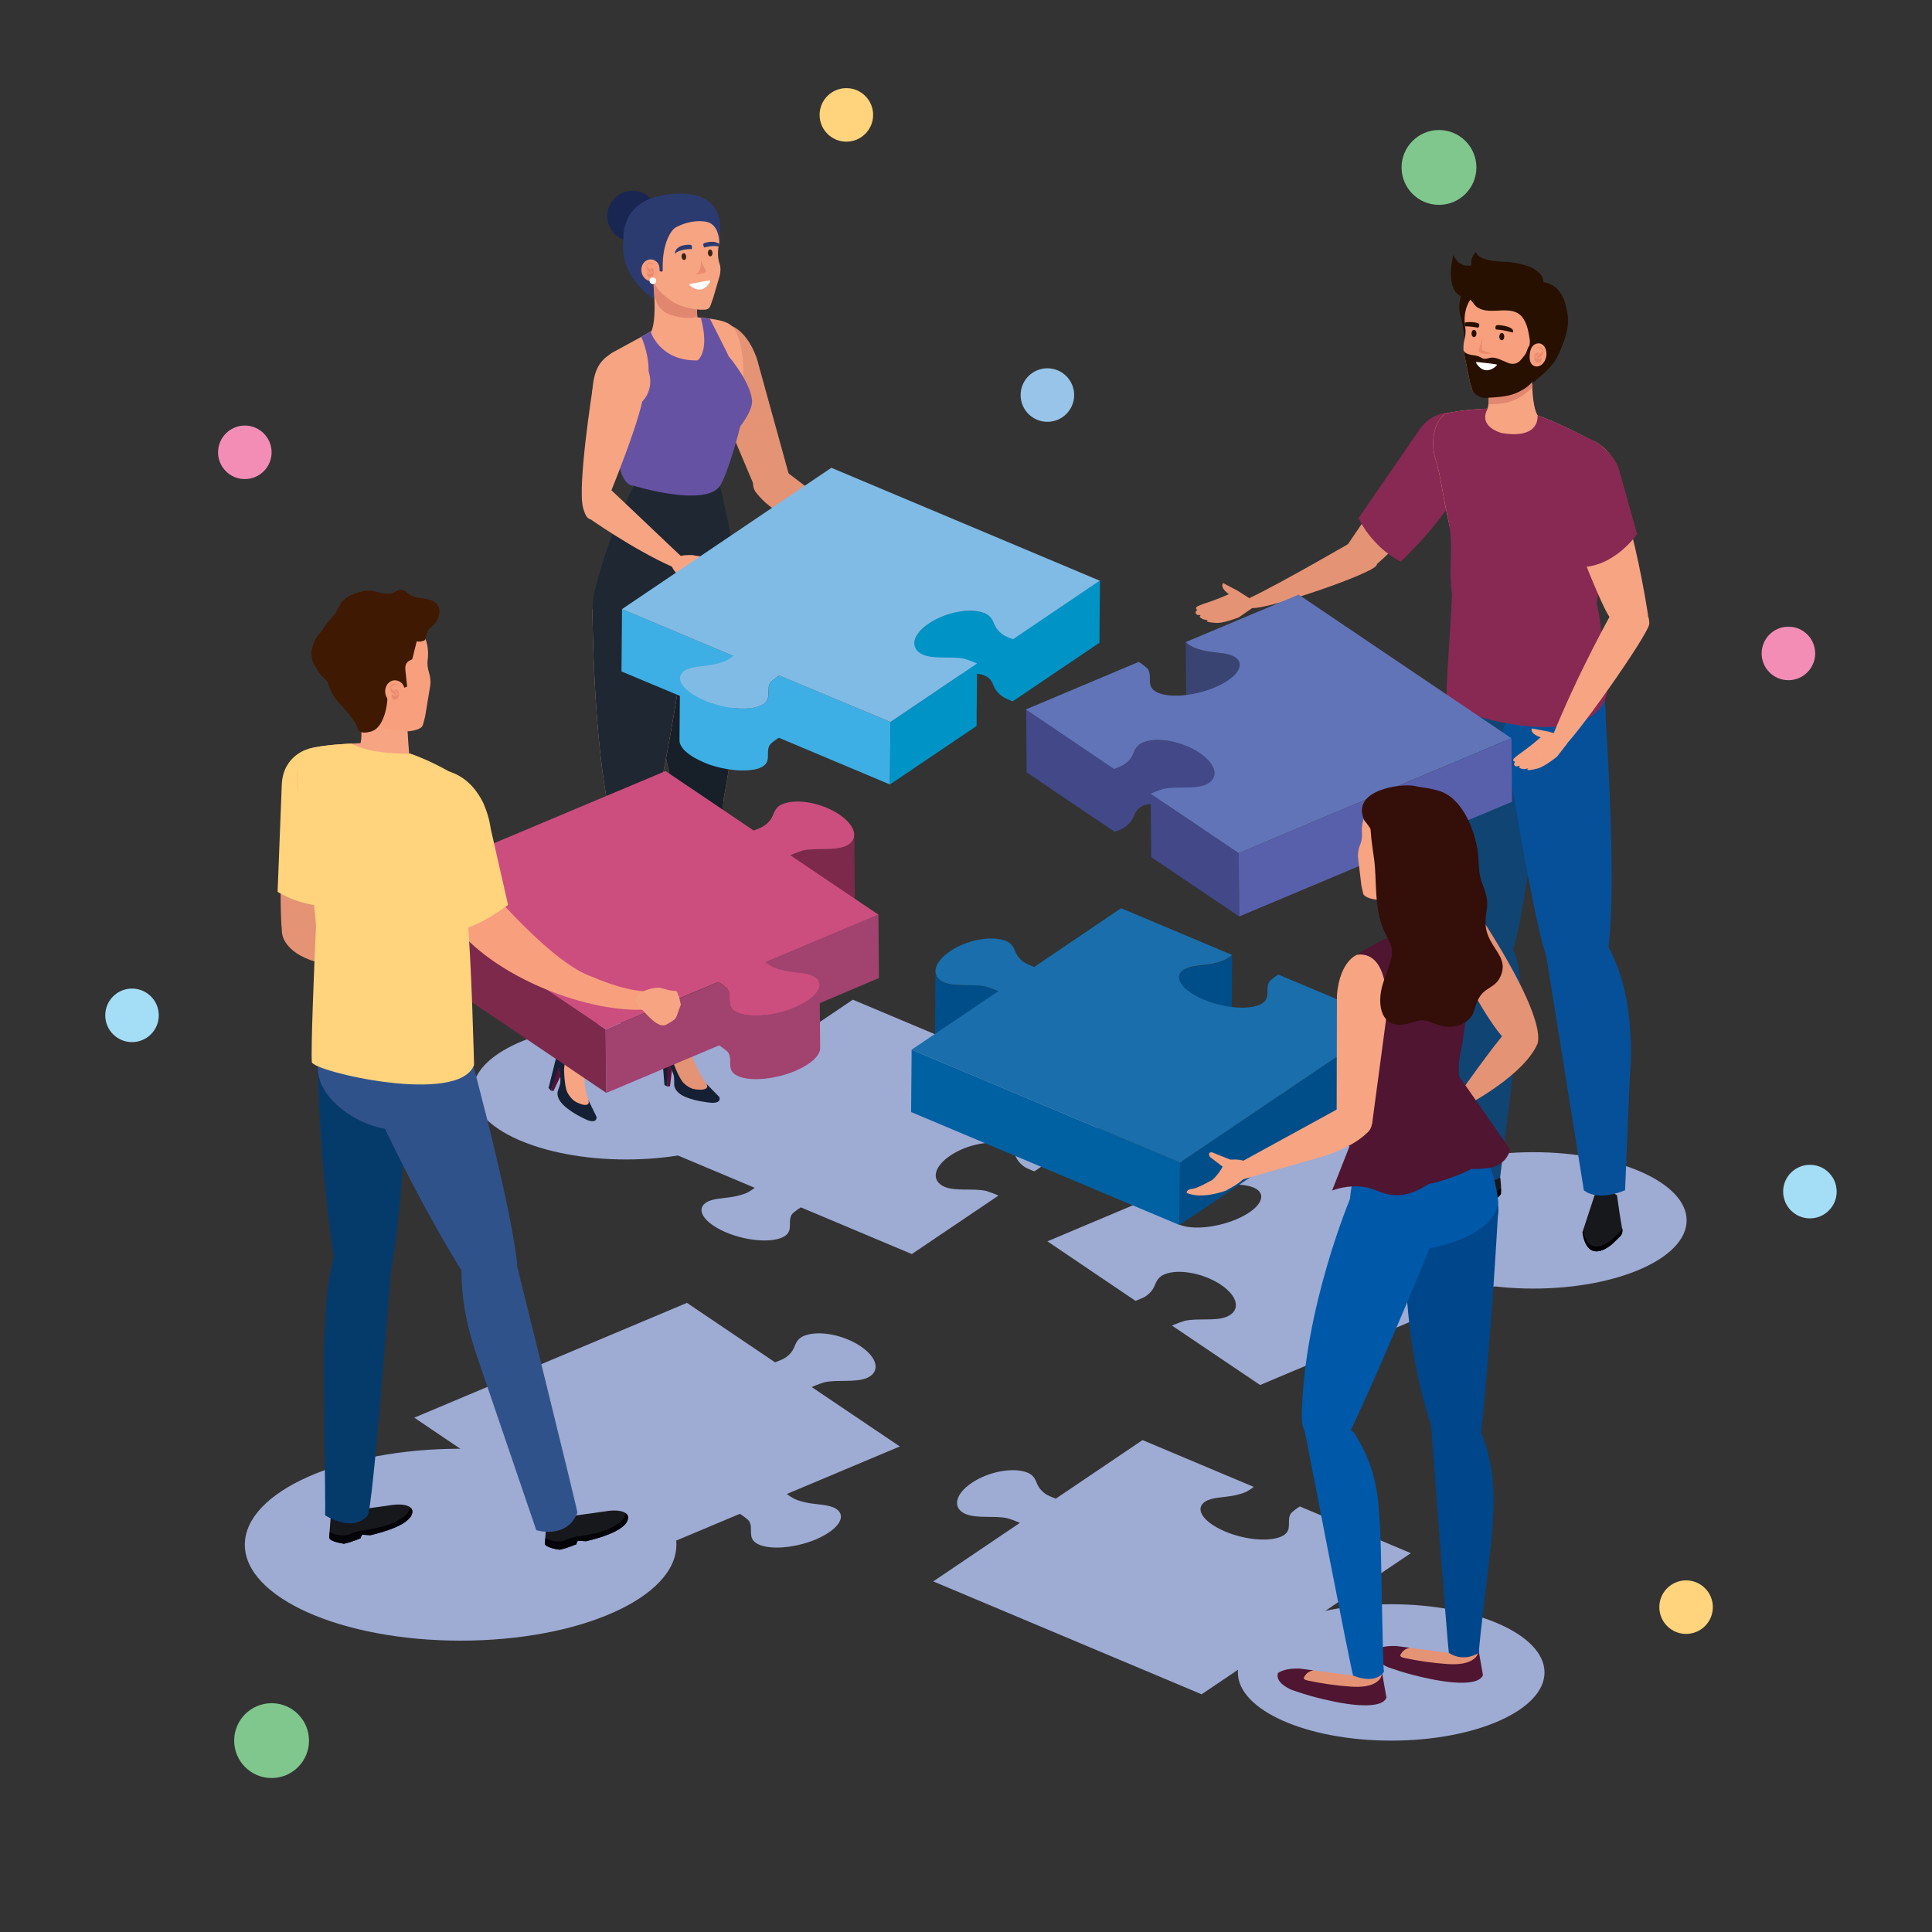 <?xml version="1.0" encoding="UTF-8"?>
<!-- Generator: Adobe Illustrator 21.0.0, SVG Export Plug-In . SVG Version: 6.00 Build 0)  -->
<svg version="1.1" id="Capa_1" xmlns="http://www.w3.org/2000/svg" xmlns:xlink="http://www.w3.org/1999/xlink" x="0px" y="0px" viewBox="0 0 2122 2122" style="enable-background:new 0 0 2122 2122;" xml:space="preserve">
<rect x="0" y="0" width="2122" height="2122" fill="#333333" stroke="none"/>
<style type="text/css">
	.st0{fill:#9EABD3;}
	.st1{fill:#561136;}
	.st2{fill:#152035;}
	.st3{fill:#E59375;}
	.st4{fill:#1A2652;}
	.st5{fill:#F7A483;}
	.st6{fill:#E1876F;}
	.st7{fill:#1F2732;}
	.st8{fill:#6652A2;}
	.st9{fill:#171F29;}
	.st10{fill:#2B3B6F;}
	.st11{fill:#F8A07D;}
	.st12{fill:#E98B6F;}
	.st13{fill:#3C2415;}
	.st14{fill:#FFFFFF;}
	.st15{enable-background:new    ;}
	.st16{fill:#0093C6;}
	.st17{fill:#3DAFE4;}
	.st18{fill:#80BBE6;}
	.st19{fill:#7C294B;}
	.st20{fill:#A1426F;}
	.st21{fill:#CC4E7E;}
	.st22{fill:#17181C;}
	.st23{fill:#104473;}
	.st24{fill:#065099;}
	.st25{fill:#872952;}
	.st26{fill:#271000;}
	.st27{fill:#394472;}
	.st28{fill:#424888;}
	.st29{fill:#5860AB;}
	.st30{fill:#6174B8;}
	.st31{fill:#053B6B;}
	.st32{fill:#007EA3;}
	.st33{fill:#040308;}
	.st34{fill:#30528B;}
	.st35{fill:#FFD47C;}
	.st36{fill:#3F1901;}
	.st37{fill:#004E89;}
	.st38{fill:#0061A2;}
	.st39{fill:#196EAB;}
	.st40{fill:#4F1531;}
	.st41{fill:#00468B;}
	.st42{fill:#0058A9;}
	.st43{fill:#340E08;}
	.st44{fill:#F4B78E;}
	.st45{fill:#F8B78F;}
	.st46{fill:#DD9D7E;}
	.st47{fill:#E6E7E8;}
	.st48{fill:#7FC78D;}
	.st49{fill:#F38DB6;}
	.st50{fill:#98C4E9;}
	.st51{fill:#A4DEF6;}
</style>
<g>
	<g>
		<g>
			<path class="st0" d="M1231.5,1222l-294.8-124l-229.9,155.2l122.1,51.4c-2.7,2.3-7.3,4.9-8.2,5.4c-4.3,1.9-9.8,3.4-15.1,4.4     c-10.3,1.9-22.9,1.6-30.2,6.5c-11.4,7.7-2.4,21.7,20.1,31.8c0.7,0.3,1.3,0.6,2,0.9c24,10.1,52.9,11.8,64.7,3.9     c9.6-6.4,2.2-16.7,7.9-24.2c0.5-0.6,5.4-4.8,9.5-7.2l121.9,51.3l95.1-64.2c-0.4-0.2-0.8-0.4-1.2-0.6c-4.7-2.1-11.4-4.3-12.5-4.6     c-14.2-3.1-33.4,0.7-45.6-4.5c-15-6.7-12-21.9,6.5-34.3c18.7-12.6,46.1-17.7,61.2-11.3c9.4,4.2,9,10.7,12.6,16.1     c1.9,2.8,4.7,5.8,8.4,8.1c0.4,0.3,2.1,1.1,4.3,2.1c1.8,0.8,3.9,1.7,5.9,2.3L1231.5,1222z"/>
		</g>
		<path class="st0" d="M918.6,1657.4c-7.4-5-20.3-4.7-30.7-6.6c-5.4-1-11-2.5-15.3-4.5c-0.9-0.4-5.6-3.1-8.4-5.4l124.1-52.2    l-96.7-65.2c0.4-0.2,0.8-0.4,1.2-0.6c4.8-2.1,11.6-4.4,12.7-4.7c14.4-3.2,33.9,0.7,46.9-4.8c14.8-6.6,11.7-22-7.1-34.7    c-19-12.8-46.8-18-62.6-11.3c-9.1,4-8.7,10.7-12.4,16.2c-1.9,2.9-4.8,5.9-8.6,8.2c-0.5,0.3-2.2,1.2-4.4,2.1c-1.8,0.8-4,1.7-6,2.4    l-96.8-65.3L455,1557.1l233.7,157.7l123.9-52.1c4.2,2.5,9.2,6.7,9.7,7.4c5.8,7.6-1.7,18,8,24.6c12,8.1,41.4,6.3,65.8-3.9    c0.7-0.3,1.4-0.6,2-0.9C921.1,1679.5,930.2,1665.3,918.6,1657.4z"/>
		<g>
			<path class="st0" d="M1150.4,1363.4l123.9-52.2c4.2,2.5,9.2,6.7,9.7,7.4c5.8,7.6-1.7,18,8,24.6c12,8.1,41.4,6.3,65.8-3.9     c0.7-0.3,1.3-0.6,2-0.9c22.9-10.2,32.1-24.5,20.4-32.3c-7.4-5-20.2-4.7-30.7-6.6c-5.4-1-11-2.5-15.3-4.5     c-0.9-0.4-5.6-3.1-8.4-5.4l124.1-52.2l233.7,157.7l-299.6,126.1l-96.7-65.2c0.4-0.2,0.8-0.4,1.2-0.6c4.8-2.1,11.7-4.4,12.8-4.7     c14.4-3.2,33.9,0.7,46.4-4.6c15.3-6.8,12.2-22.2-6.6-34.9c-19-12.8-46.8-18-62.2-11.5c-9.5,4.2-9.1,10.9-12.8,16.4     c-1.9,2.9-4.8,5.9-8.6,8.2c-0.5,0.3-2.2,1.2-4.4,2.1c-1.8,0.8-4,1.7-5.9,2.4L1150.4,1363.4z"/>
		</g>
		<g>
			<g>
				<path class="st0" d="M1549.6,1705.9l-121.9-51.3c-4.1,2.4-9,6.6-9.5,7.2c-5.7,7.5,1.7,17.7-7.9,24.2      c-11.8,7.9-40.7,6.2-64.7-3.9c-0.7-0.3-1.3-0.6-2-0.9c-22.5-10-31.5-24.1-20.1-31.8c7.3-4.9,19.9-4.6,30.2-6.5      c5.3-1,10.8-2.4,15.1-4.4c0.9-0.4,5.5-3.1,8.2-5.4l-122.1-51.4l-95.2,64.3c-2-0.7-4.1-1.5-5.9-2.3c-2.2-1-3.8-1.8-4.3-2.1      c-3.7-2.3-6.5-5.2-8.4-8.1c-3.6-5.4-3.3-12-12.2-15.9c-15.5-6.5-42.9-1.5-61.6,11.1c-18.5,12.5-21.5,27.6-7,34.1      c12.8,5.4,31.9,1.6,46.1,4.7c1.1,0.2,7.8,2.5,12.5,4.6c0.4,0.2,0.8,0.4,1.2,0.6l-95.1,64.2l294.8,124L1549.6,1705.9z"/>
			</g>
		</g>
	</g>
</g>
<g>
	<g>
		<ellipse class="st0" cx="687.8" cy="1198.6" rx="168.4" ry="74.9"/>
		<g>
			<g>
				<polygon class="st1" points="733.1,1193.5 735.9,1193 738.7,1169.8 731.4,1161.3     "/>
				<g>
					<polygon class="st2" points="729.8,1191.7 733.1,1193.5 732.6,1155.6 726.8,1154.3      "/>
					<g>
						<path class="st3" d="M755.3,1143.9l6.2,20.3c0,0,8.4,19.6,15.3,27.3c0,0,12.5,17.1-10.9,16c0,0-24.9-1.3-24.5-17.3        c0.3-13.7-12.3-30.8-12.3-30.8c-4.6-8,0.1-14.6,1.6-16.4l4.3-4.9l20.9-3.7L755.3,1143.9z"/>
						<path class="st2" d="M778.1,1197.9c-10.3,1.9-20.7-1.9-27.1-8.2c-6.5-6.4-13.9-29.7-11.4-22c1,3.2-6.6-25.2-4.6-29.6l-4.3,4.9        c-1.6,1.8-6.7,8.8-2.1,16.8c0,0,13.1,16.6,12.7,30.4c-0.4,16,24.5,17.3,24.5,17.3c14,0.7,15.1-5.2,13.8-10        C779.2,1197.7,778.7,1197.8,778.1,1197.9z"/>
						<path class="st2" d="M789.9,1204.7c0,0,3.5,6.6-7.6,6.6c0,0-41.8-2.7-41.8-20.6l0-14.5c0,0,3.3,20.6,29.1,20.7        c0,0,11.5,0,5.5-7.3L789.9,1204.7z"/>
					</g>
				</g>
			</g>
			<g>
				<circle class="st4" cx="694.8" cy="237.3" r="27.8"/>
				<path class="st5" d="M714.7,365.5h54.8c-2.5-8-7.6-28.6,0.3-42.7l-55.3-36.3C714.5,286.5,724.4,347.5,714.7,365.5z"/>
				<path class="st6" d="M720.9,331.1c3.3,8.4,8.6,12.5,17.2,15.2c9.6,3,18.8,3.6,27.8,2.1c-0.9-8.4-0.4-17.9,3.9-25.5l-55.3-36.3      c0,0,3,18.6,4.1,38.3C719.3,326.9,720.1,329,720.9,331.1z"/>
				<path class="st5" d="M780.4,335.5l2.9-8.2l7.1-24.2c1-3.8,1.4-9.1,0.1-12.9c-1.6-4.5-2.8-11.9-1.1-20.1      c4.5-22.1-5.3-33.6-5.3-33.6c-12.9-20.3-43.2-20.2-43.2-20.2c-37.6,1.9-40.6,38.3-40.6,38.3c-6,24.2,13.3,44.3,13.3,44.3      c2.4,2.5,2.7,6.7,3.9,9.8c1.3,3.4,3.2,6.5,5.5,9.2c5.3,6.1,12.2,11.8,19.3,15.5c6.7,3.4,19.7,6.9,29,6.8      C775,340.2,778.7,340.3,780.4,335.5z"/>
				<g>
					<polygon class="st1" points="605.1,1197.9 607.9,1198.3 617.9,1177.2 613.8,1166.8      "/>
					<g>
						<polygon class="st2" points="602.5,1195 605.1,1197.9 616.8,1161.8 611.6,1158.6       "/>
						<g>
							<path class="st5" d="M642,1158c-0.6,17-1.8,36,5,52c0,0,6.3,20.2-15.4,11.6c0,0-23.2-9.2-17.7-24.3         c4.7-12.9-1.8-33.1-1.8-33.1c-1.8-9.1,4.7-13.8,6.8-15l5.7-3.3h21.8L642,1158z"/>
							<path class="st2" d="M646.3,1216.4c-10.4-1.5-19-8.4-23.1-16.5c-4.1-8.1-3.6-32.6-3.8-24.5c-0.1,3.4,1.8-26,5.2-29.5         l-5.7,3.3c-2.1,1.2-9.2,6.2-7.3,15.3c0,0,7,19.9,2.3,32.8c-5.5,15,17.7,24.3,17.7,24.3c13.1,5.1,16-0.1,16.3-5.1         C647.4,1216.6,646.9,1216.5,646.3,1216.4z"/>
							<path class="st2" d="M655.2,1226.7c0,0,1.2,7.4-9.4,3.8c0,0-38.7-15.9-32.9-32.9l4.6-13.7c0,0-3.5,20.6,20.9,28.9         c0,0,10.9,3.7,7.6-5.1L655.2,1226.7z"/>
						</g>
					</g>
				</g>
				<path class="st5" d="M666.1,904.6c-27.8,51.3-32.7,72.2-37.6,111.1c-2.9,22.7-1.9,118.2-4.9,132.5c-1.2,5.9,21.2,2.7,21.2,2.7      c4.1-10,69.5-229.5,69.5-229.5s7.3-22.7,1.2-26.7C685,874.9,678.2,882.3,666.1,904.6z"/>
				<path class="st7" d="M645.4,1155.5c4.1-10,68.8-234.1,68.8-234.1s7.3-22.7,1.2-26.7c-30.5-19.9-37.3-12.4-49.4,9.9      c-27.8,51.3-32.7,72.2-37.6,111.1c-2.9,22.7-7.6,114.9-10.5,129.2C617.9,1144.9,634.5,1164.7,645.4,1155.5z"/>
				<path class="st7" d="M790.7,533.8c0,0,21.3,90.3,18.5,100.2c-8.3,28.4-84.8,68.3-154.6,10.1c0,0,16-66.8,49.1-123.3      C703.7,520.8,715.9,533.4,790.7,533.8z"/>
				<path class="st8" d="M779.9,350.2c0,0,27.9,54,40.4,83.6c-5.2,34.7-24.1,86.2-31.7,97.1c-16.6,23.8-92.6,2.6-92.6,2.6      l-21.9-73.1c63.9-23,30.3-90.3,30.3-90.3l10-6.3c0,0,10.2,33.1,51.8,31.9c0,0,13.7-8.9,3.6-46.7      C769.8,349,775.8,349.2,779.9,350.2z"/>
				<path class="st3" d="M710.3,658.3c0,0,7.4,145.7,34.3,224.1c4,11.7,50.1-3.8,50.1-3.8s23.2-125.4,21.9-177.3      c-0.8-29.4-11.3-92.7-11.3-92.7S718.9,597.2,710.3,658.3z"/>
				<path class="st3" d="M746,881.9l48.8-3.3c0,0-30,248.8-32.7,259.2c0,0-21,7.6-20.5,1.6c1-14.5-16.5-126.2-17-149      C723.6,953.6,725.1,930.4,746,881.9z"/>
				<path class="st9" d="M710.3,658.3c0,0,7.4,145.7,34.3,224.1c4,11.7,50.1-3.8,50.1-3.8s23.2-125.4,21.9-177.3      c-0.8-29.4-11.3-92.7-11.3-92.7S718.9,597.2,710.3,658.3z"/>
				<path class="st9" d="M768.1,1139.3c4.9-9.6,26.6-260.8,26.6-260.8l-48.8,3.3c-20.9,48.5-22.3,71.7-21.5,108.4      c0.5,22.9,11.6,134.5,10.6,149C735.1,1139.3,761.6,1151.9,768.1,1139.3z"/>
				<g>
					<g>
						<path class="st3" d="M868.1,527.1l-37-134c-13.3-35.9-33.2-36.7-33.2-36.7c-38.1,5.8-13.7,72.6-13.7,72.6l47,111.3"/>
					</g>
					<g>
						<g>
							<path class="st3" d="M975.2,627.3c-16-11.9-17.1-15.1-19.5-19.9c-10.4-20.7,16.2-16.2,22.6-13.6c3.7,1.4,2.6,10.6,12.9,23.6         c0,0,17.2,13.7,21.9,13.6c0,0,4.7,1.4,4.2,4.9C1017.4,635.8,1003,641.6,975.2,627.3z"/>
						</g>
						<g>
							<g>
								<path class="st3" d="M843.9,511.6"/>
							</g>
							<g>
								<path class="st3" d="M865.2,519.3l108.3,81.9c3,14.9-3.9,16-3.9,16l-87.3-39.7c-37.4-16.2-50.4-34.8-50.4-34.8          s-15.3-14.3,9-28.7C840.9,514,852,507.7,865.2,519.3z"/>
							</g>
						</g>
						<path class="st3" d="M975.3,592.8c0,0-4.7,9.2,7.6,8.6l13.1-7.2c0,0,3.9-1.4,3.2-5.1c0,0-1.1-2.2-5.2-0.8L975.3,592.8z"/>
					</g>
				</g>
				<path class="st5" d="M650.7,670.5c0,0,0.6,145.8,19.8,226.4c2.9,12,46.8,8.3,46.8,8.3s28.7-137.9,32.3-189.7      c2.1-29.3,7.9-80.6,7.9-80.6S654.7,624.7,650.7,670.5z"/>
				<path class="st5" d="M672,387.6c-22.4,16.4-11,41-11,41l42.3,102.8c0,0,68.6,23.3,85.2-0.5c7.6-10.9,14.6-39.7,23.8-81.2      c6.3-28.2,6.7-77.6-9.2-92.2c-9.2-8.4-38.8-8.3-39.1-9.3l-48.1,15.5L672,387.6z"/>
				<path class="st5" d="M762.6,523c4.1-0.7,26,7.9,26,7.9s15.8,67.4,16.7,77.6c0.9,10.2-69.5,63.3-148.2,33.1      c0,0,39.7-93.7,45.5-113.3C709.3,505.8,762.6,523,762.6,523z"/>
				<path class="st8" d="M800.8,391.9c0,0,23.2,27.3,25.2,47.7c1.1,11.3-13.2,30.2-20.3,37.2C800.6,481.7,770.6,410.8,800.8,391.9z"/>
				<path class="st7" d="M676.3,619.3c0,0-27.7,6.2-25.2,57c2.4,49.7,92.9,60,104.5,10C768.1,632.4,725.7,600.8,676.3,619.3z"/>
				<path class="st10" d="M717.7,313c-0.2-17.2,0.2-16.1,0.2-16.1c0.4-5,10.2,5.8,10-0.7c-0.9-29.9,9.9-44.1,14.2-46.4      c11.5-6.2,23.7-8,33.3-6.3c15.1,2.7,14.5,22.8,14.5,22.8c12.9-73.6-69.3-50.1-69.3-50.1c-40,10.5-35.9,48.2-35.9,48.2      c-4.9,40.5,33.4,63.9,33.4,63.9L717.7,313z"/>
				<g>
					<g>
						<g>
							<g>
								<g>
									<g>
										<path class="st11" d="M720.4,307.2c-1.3,1-3.1,1.6-5.2,1.6c-5.8-0.1-10.6-5.5-10.8-12.1c-0.1-6.6,4.5-11.9,10.3-11.8            c2.8,0,5.3,1.3,7.2,3.3c2.8,2.9,2.9,8.3,2.2,12C723.5,303.1,722.4,305.6,720.4,307.2z"/>
									</g>
								</g>
							</g>
						</g>
					</g>
					<g>
						<g>
							<path class="st12" d="M717,290.9c-0.3-3.5-7.4-0.2-6.3,1.8c0.6,1.1,1.8,1.9,2.8,2.7c1.3,1.1,2,2.1,2.2,3.8         c0,0.2,0.1,0.8-0.1,0.9c-0.9,0.6-3.9-2.8-4.5-3.5c-1.3-1.4-1.5-3.8-0.8-5.6c0.7-1.9,1.9-2.7,3.9-2.6c1.6,0.1,3.2,0.2,3.1,2.2         C717.1,290.8,717,291.1,717,290.9L717,290.9z"/>
						</g>
						<g>
							<path class="st12" d="M714.7,294.5c0.7-0.7,1.4-0.1,2.2,0.4c0.7,0.5,1.1,1.2,1.3,2c0.4,1.8,0.2,4.2-0.9,5.8         c-0.8,1.3-2.2,2-3.8,2c-2.1-0.1-2.7-1.9-2.8-3.7c0-0.5-0.1-1.6,0.4-1.9c0.5-0.3,0.9,0.5,1.2,0.8c0.5,0.4,1.2,0.6,1.8,0.7         c1.2,0.1,2.4-0.5,3.1-1.4c0.1-0.2,0.3-0.3,0.3-0.5c0,1.2-0.1,1.4-0.2,0.8c-0.1-0.3-0.2-0.6-0.4-0.8c-0.5-0.8-1.3-1.4-1.9-2.1         C714.9,296.2,714.4,294.9,714.7,294.5L714.7,294.5z"/>
						</g>
					</g>
				</g>
				<g>
					<path class="st13" d="M753.7,281.6c0.2,2.1-0.8,3.9-2.2,4c-1.4,0.1-2.7-1.4-2.9-3.5c-0.2-2.1,0.8-3.9,2.2-4       C752.2,277.9,753.5,279.5,753.7,281.6z"/>
					<path class="st13" d="M782.6,277.7c0.1,2.1-1,3.8-2.4,3.9c-1.4,0.1-2.6-1.6-2.7-3.7c-0.1-2.1,1-3.8,2.4-3.9       C781.3,273.9,782.5,275.6,782.6,277.7z"/>
					<path class="st10" d="M741.2,278.8c5.4-5.7,18.2-5.2,18.2-5.2s0.9,0,0.6-2.6c0,0-0.1-2.3-1.9-2.1       C758.1,268.8,741.9,267.7,741.2,278.8z"/>
					<path class="st10" d="M789.9,267.9c-5.7-4.6-16.1-1-16.1-1c-1.8,0.3-1.3,2.5-1.3,2.5c0.5,2.6,1.3,2.4,1.3,2.4s8.6-2.7,15.4-1.1       C789.4,269.7,789.7,268.8,789.9,267.9z"/>
					<g>
						<path class="st14" d="M778.9,308l-20.6,3.8c-1.1,0.2-1.5,0.8-0.9,1.4c0,0,5.9,5.9,12.6,4.7c6.7-1.2,10-8.9,10-8.9        C780.3,308.3,779.8,307.9,778.9,308z"/>
					</g>
					<path class="st12" d="M764.1,301.5c10.8-0.8,11.4-3.6,11.4-3.6l-5.7-11.4C769.8,286.5,771.1,297.9,764.1,301.5z"/>
				</g>
				<path class="st7" d="M650.7,670.5c0,0,0.6,145.8,19.8,226.4c2.9,12,46.8,8.3,46.8,8.3s28.7-137.9,32.3-189.7      c2.1-29.3,7.9-80.6,7.9-80.6S654.7,624.7,650.7,670.5z"/>
				<path class="st7" d="M790.7,533.8c0,0,21.3,90.3,18.5,100.2c-8.3,28.4-84.8,68.3-154.6,10.1c0,0,16-66.8,49.1-123.3      C703.7,520.8,715.9,533.4,790.7,533.8z"/>
				<path class="st8" d="M696,533.5c0,0,78.1,24.1,94.7,0.3c7.6-10.9,24.3-65.2,29.5-99.9c-12.5-29.6-40.4-83.6-40.4-83.6      c-4-1-10-1.2-10-1.2c10.1,37.8-3.6,46.7-3.6,46.7c-41.6,1.2-51.8-31.9-51.8-31.9l-10,6.3c0,0,31,64.4-28.8,93.8      C675.5,463.9,674.1,533,696,533.5z"/>
				<circle class="st14" cx="717.1" cy="308.4" r="3.6"/>
				<g>
					<path class="st5" d="M705.5,397c12.2,12.9,11.5,33.3-1.4,45.4c-12.9,12.2-53.5,35.3-53.9,17.6c-0.7-34.9,0.6-53.8,13.5-66       C676.7,381.9,693.4,384.1,705.5,397z"/>
					<path class="st5" d="M707,426.5l-28.1-16.2l-28.2,17.7c0,0-16.5,105.2-10.4,129.3c6.5,25.7,18.3,6.8,23.8-0.3       C664.1,556.9,710.1,446.9,707,426.5z"/>
					<path class="st5" d="M644.5,567.5c0,0,50.5,36,95.3,55.7c0,0,14.8-6.2,7.4-13.1c-12.6-11.6-67.5-64.2-80.2-75.9       C644.5,526.5,644.5,567.5,644.5,567.5z"/>
					<g>
						<g>
							<path class="st5" d="M765.3,643.2c-18.3-7.9-20.1-10.8-23.5-14.9c-14.9-17.8,12-19.4,18.9-18.5c4,0.6,5,9.8,18,20         c0,0,19.8,9.4,24.4,8.2c0,0,4.9,0.3,5.2,3.8C808.3,641.9,795.7,650.9,765.3,643.2z"/>
						</g>
						<path class="st5" d="M759.9,609.7c0,0-7.8,6.7,3.9,10.8l14.8-1.8c0,0,4.2,0.2,4.8-3.5c0,0-0.2-2.5-4.5-2.7L759.9,609.7z"/>
					</g>
				</g>
			</g>
		</g>
	</g>
	<g class="st15">
		<path class="st16" d="M1076.2,740.5c-0.2-0.1-0.4-0.1-0.7-0.1c-0.3-0.1-0.7-0.2-1-0.2c-0.2,0-0.5-0.1-0.7-0.1    c-0.2,0-0.5-0.1-0.7-0.1l-0.5,57.4l-95.1,64.2L978,793l78.8-53.2c-1.2,0.1-2.3,0.3-3.5,0.5c-0.3,0-0.5,0.1-0.8,0.1    c-0.4,0.1-0.9,0.2-1.3,0.2c-0.3,0.1-0.6,0.1-0.9,0.2c-0.4,0.1-0.9,0.2-1.3,0.3c-0.3,0.1-0.5,0.1-0.8,0.2c-0.7,0.2-1.4,0.3-2.1,0.5    c-0.2,0-0.4,0.1-0.6,0.1c-0.9,0.2-1.7,0.5-2.6,0.7c-0.2,0-0.3,0.1-0.5,0.1c-1.2,0.3-2.3,0.7-3.5,1.1c0,0-0.1,0-0.1,0    c-1.2,0.4-2.3,0.8-3.5,1.3c-0.1,0-0.2,0.1-0.2,0.1c-1.3,0.5-2.6,1.1-3.9,1.6c-0.1,0-0.1,0-0.2,0.1c-1.3,0.6-2.6,1.2-3.8,1.9    c0,0-0.1,0-0.1,0.1c-1.3,0.7-2.5,1.4-3.7,2.1c0,0,0,0-0.1,0c-1.2,0.7-2.5,1.5-3.6,2.3c-10.5,7.1-16,15-16.1,21.8    c0.2-22.8,0.4-45.7,0.6-68.5c0.1-6.8,5.6-14.7,16.1-21.8c1.2-0.8,2.4-1.6,3.6-2.3c0,0,0,0,0.1,0c1.2-0.7,2.5-1.4,3.7-2.1    c0,0,0.1,0,0.1-0.1c1.3-0.7,2.5-1.3,3.8-1.9c0.1,0,0.1-0.1,0.2-0.1c1.3-0.6,2.6-1.1,3.9-1.6c0,0,0.1,0,0.1,0    c0.1,0,0.1-0.1,0.2-0.1c1.1-0.4,2.3-0.9,3.4-1.3c0.1,0,0.1,0,0.2-0.1c1.2-0.4,2.3-0.8,3.5-1.1c0.1,0,0.2-0.1,0.3-0.1    c0.1,0,0.1,0,0.2-0.1c0.8-0.2,1.7-0.5,2.5-0.7c0.2-0.1,0.4-0.1,0.6-0.1c0.7-0.2,1.4-0.3,2-0.5c0.1,0,0.3-0.1,0.4-0.1    c0.2,0,0.3-0.1,0.5-0.1c0.4-0.1,0.8-0.2,1.2-0.3c0.3-0.1,0.6-0.1,1-0.2c0.4-0.1,0.8-0.2,1.3-0.2c0.2,0,0.4-0.1,0.7-0.1    c0.1,0,0.1,0,0.2,0c1.2-0.2,2.3-0.4,3.5-0.5c0.1,0,0.2,0,0.3,0c0.1,0,0.1,0,0.2,0c1-0.1,2-0.2,3-0.3c0.1,0,0.2,0,0.3,0    c0.1,0,0.2,0,0.3,0c0.9-0.1,1.9-0.1,2.8-0.1c0,0,0,0,0,0c0,0,0,0,0,0c0.9,0,1.7,0,2.6,0c0.1,0,0.2,0,0.3,0c0.1,0,0.2,0,0.3,0    c0.8,0,1.7,0.1,2.5,0.1c0,0,0,0,0.1,0c0.1,0,0.1,0,0.2,0c0.9,0.1,1.7,0.2,2.5,0.3c0.1,0,0.2,0,0.3,0c0.1,0,0.1,0,0.2,0    c0.3,0,0.7,0.1,1,0.2c0.3,0,0.5,0.1,0.8,0.1c0.3,0.1,0.6,0.1,0.9,0.2c0.2,0,0.4,0.1,0.6,0.1c0,0,0.1,0,0.1,0    c0.7,0.2,1.4,0.4,2.1,0.6c0.2,0,0.3,0.1,0.5,0.2c0.7,0.2,1.4,0.5,2,0.8c0.5,0.2,1,0.5,1.5,0.7c0.1,0.1,0.3,0.2,0.4,0.2    c0.2,0.1,0.3,0.2,0.5,0.3c0.1,0.1,0.3,0.2,0.4,0.3c0.2,0.1,0.3,0.2,0.5,0.3c0.3,0.2,0.5,0.4,0.7,0.5c0.1,0.1,0.3,0.2,0.4,0.3    c0,0,0.1,0.1,0.1,0.1c0.3,0.2,0.5,0.5,0.8,0.7c0,0,0.1,0.1,0.1,0.1c0.2,0.2,0.4,0.4,0.6,0.6v0h0v0c0.1,0.1,0.1,0.1,0.2,0.2    c0.1,0.1,0.2,0.2,0.3,0.3c0.2,0.2,0.3,0.4,0.5,0.6c0.1,0.1,0.2,0.2,0.2,0.3c0,0,0.1,0.1,0.1,0.2c0.1,0.1,0.1,0.2,0.2,0.3    c0.1,0.2,0.3,0.4,0.4,0.6c0.1,0.2,0.2,0.3,0.3,0.5c0.1,0.2,0.2,0.4,0.4,0.7c0,0.1,0.1,0.1,0.1,0.2c0,0.1,0.1,0.2,0.1,0.2    c0.2,0.4,0.4,0.8,0.6,1.2c0,0.1,0.1,0.1,0.1,0.2c0.2,0.5,0.5,1.1,0.7,1.6c0.1,0.3,0.3,0.7,0.4,1c0.1,0.2,0.1,0.3,0.2,0.5    c0.2,0.5,0.4,0.9,0.6,1.3c0.1,0.2,0.2,0.4,0.4,0.7c0.1,0.1,0.1,0.2,0.2,0.4c0.2,0.3,0.4,0.7,0.6,1c0.1,0.2,0.3,0.4,0.5,0.6    c0.2,0.3,0.4,0.6,0.7,0.9c0.1,0.1,0.2,0.3,0.3,0.4c0.3,0.4,0.7,0.8,1,1.2c0,0,0,0,0.1,0.1c0.4,0.4,0.8,0.8,1.2,1.2    c0.1,0.1,0.2,0.2,0.4,0.3c0.3,0.3,0.6,0.6,0.9,0.8c0.2,0.1,0.3,0.3,0.5,0.4c0.3,0.3,0.7,0.5,1,0.8c0.2,0.1,0.3,0.2,0.5,0.3    c0.5,0.4,1,0.7,1.6,1c0,0,0.1,0,0.1,0.1c0,0,0.1,0.1,0.2,0.1c0,0,0.1,0,0.1,0c0.1,0,0.1,0.1,0.2,0.1c0,0,0.1,0.1,0.2,0.1    c0.1,0,0.2,0.1,0.3,0.1c0.1,0,0.1,0.1,0.2,0.1c0.1,0.1,0.2,0.1,0.3,0.2c0.1,0,0.2,0.1,0.3,0.1c0.1,0.1,0.2,0.1,0.3,0.2    c0.1,0.1,0.3,0.1,0.4,0.2c0.1,0,0.2,0.1,0.2,0.1c0.2,0.1,0.3,0.1,0.5,0.2c0.1,0,0.2,0.1,0.3,0.1c0.3,0.1,0.5,0.2,0.8,0.3    c1.8,0.8,3.9,1.7,5.9,2.3l95.2-64.3l-0.6,68.6l-95.2,64.3c-2-0.7-4.1-1.5-5.9-2.3c-0.3-0.1-0.5-0.2-0.8-0.4c0,0-0.1,0-0.1-0.1    c-0.2-0.1-0.4-0.2-0.6-0.3c-0.1,0-0.1-0.1-0.2-0.1c-0.2-0.1-0.3-0.1-0.4-0.2c-0.1,0-0.2-0.1-0.3-0.1c-0.1-0.1-0.2-0.1-0.3-0.2    c-0.1,0-0.1-0.1-0.2-0.1c-0.1-0.1-0.2-0.1-0.3-0.2c-0.1,0-0.1-0.1-0.2-0.1c-0.1,0-0.2-0.1-0.3-0.1c0,0-0.1,0-0.1-0.1    c-0.1,0-0.2-0.1-0.2-0.1c0,0-0.1,0-0.1,0c0,0-0.1,0-0.1-0.1c0,0,0,0,0,0c-0.5-0.3-1-0.7-1.5-1c-0.2-0.1-0.3-0.2-0.5-0.3    c-0.3-0.2-0.7-0.5-1-0.8c-0.1-0.1-0.2-0.1-0.3-0.2c-0.1-0.1-0.1-0.1-0.2-0.2c-0.3-0.3-0.6-0.5-0.9-0.8c-0.1-0.1-0.3-0.2-0.4-0.4    c-0.4-0.4-0.8-0.8-1.2-1.2c0,0,0,0,0,0c0,0,0-0.1-0.1-0.1c-0.4-0.4-0.7-0.8-1-1.2c-0.1-0.1-0.2-0.3-0.3-0.4    c-0.2-0.3-0.5-0.6-0.7-0.9c-0.1-0.1-0.1-0.1-0.2-0.2c-0.1-0.1-0.2-0.3-0.3-0.4c-0.2-0.3-0.4-0.7-0.6-1c-0.1-0.2-0.2-0.3-0.3-0.5    c-0.1-0.2-0.2-0.3-0.3-0.5c0,0,0,0,0,0c-0.2-0.5-0.4-0.9-0.7-1.4c-0.1-0.1-0.1-0.3-0.2-0.4c-0.2-0.4-0.4-0.8-0.5-1.2    c-0.2-0.5-0.4-0.9-0.6-1.4c0-0.1-0.1-0.2-0.1-0.3c-0.2-0.4-0.3-0.7-0.5-1.1c-0.1-0.1-0.1-0.3-0.2-0.4c-0.1-0.2-0.2-0.4-0.4-0.6    c-0.1-0.2-0.2-0.3-0.3-0.5c-0.1-0.2-0.3-0.4-0.4-0.6c-0.1-0.2-0.2-0.3-0.3-0.5c-0.1-0.1-0.2-0.2-0.2-0.3c-0.2-0.2-0.3-0.4-0.5-0.6    c-0.1-0.1-0.2-0.2-0.3-0.3c-0.2-0.3-0.5-0.5-0.7-0.8c0,0-0.1-0.1-0.1-0.1c-0.3-0.3-0.6-0.6-0.9-0.8c-0.1-0.1-0.3-0.2-0.4-0.3    c-0.2-0.2-0.5-0.4-0.7-0.5c-0.2-0.1-0.3-0.2-0.5-0.3c-0.3-0.2-0.6-0.4-0.9-0.5c-0.1-0.1-0.3-0.2-0.4-0.2c-0.5-0.2-1-0.5-1.5-0.7    c-0.7-0.3-1.3-0.5-2-0.8c-0.2-0.1-0.3-0.1-0.5-0.2C1077.6,740.9,1076.9,740.7,1076.2,740.5z"/>
		<path class="st17" d="M682.6,737.5l0.6-68.6l122.1,51.4l-0.5,57.1c0,0,0.1,0,0.1,0c0.3,0,0.5,0.1,0.8,0.1c1,0.1,1.9,0.2,2.9,0.3    c0.1,0,0.2,0,0.3,0c0.7,0.1,1.4,0.1,2.1,0.1c0.3,0,0.5,0,0.8,0c0.5,0,1,0,1.6,0.1c0.2,0,0.4,0,0.6,0c1.2,0,2.4,0,3.6,0    c0.2,0,0.3,0,0.5,0c1,0,2-0.1,2.9-0.1c0.1,0,0.1,0,0.2,0c0.9-0.1,1.8-0.1,2.6-0.2c0.2,0,0.4,0,0.6-0.1c0.7-0.1,1.4-0.2,2.1-0.3    c0.1,0,0.2,0,0.3,0c0.8-0.1,1.5-0.3,2.2-0.4c0.2,0,0.4-0.1,0.6-0.1c0.7-0.2,1.3-0.3,2-0.5c0.1,0,0.2,0,0.3-0.1    c0.1,0,0.3-0.1,0.4-0.1c0.3-0.1,0.7-0.2,1-0.3c0.2-0.1,0.3-0.1,0.5-0.2c0.3-0.1,0.6-0.2,0.9-0.3c0.2-0.1,0.3-0.1,0.5-0.2    c0.3-0.1,0.5-0.2,0.8-0.4c0.1-0.1,0.3-0.1,0.4-0.2c0.3-0.1,0.5-0.3,0.8-0.4c0.1-0.1,0.2-0.1,0.4-0.2c0.4-0.2,0.7-0.4,1.1-0.7    c4.6-3.1,5.3-7.1,5.4-11.2c0-1.1,0-2.2,0-3.3c0-3.4,0.3-6.7,2.5-9.7c0.5-0.6,5.4-4.8,9.5-7.2L978,793l-0.6,68.6l-121.9-51.3    c-4.2,2.4-9.1,6.6-9.5,7.2c-2,2.6-2.4,5.6-2.5,8.6c0,1.1,0,2.2,0,3.3c0,4.5-0.4,8.9-5.4,12.2c-0.3,0.2-0.7,0.5-1.1,0.7    c-0.1,0.1-0.2,0.1-0.4,0.2c-0.3,0.1-0.5,0.3-0.8,0.4c-0.1,0.1-0.3,0.1-0.5,0.2c-0.3,0.1-0.5,0.2-0.8,0.4c-0.2,0.1-0.3,0.1-0.5,0.2    c-0.1,0-0.2,0.1-0.3,0.1c-0.2,0.1-0.4,0.1-0.6,0.2c-0.2,0.1-0.3,0.1-0.5,0.2c-0.3,0.1-0.7,0.2-1,0.3c-0.1,0-0.3,0.1-0.4,0.1    c0,0,0,0-0.1,0c-0.1,0-0.1,0-0.2,0c-0.6,0.2-1.3,0.4-2,0.5c-0.1,0-0.2,0-0.3,0.1c-0.1,0-0.2,0-0.2,0c-0.7,0.2-1.5,0.3-2.2,0.4    c0,0,0,0,0,0c-0.1,0-0.1,0-0.2,0c-0.7,0.1-1.5,0.2-2.2,0.3c-0.1,0-0.2,0-0.3,0c-0.1,0-0.2,0-0.3,0c-0.9,0.1-1.7,0.2-2.6,0.2    c0,0,0,0-0.1,0c-0.1,0-0.1,0-0.2,0c-1,0.1-1.9,0.1-2.9,0.1c-0.1,0-0.2,0-0.3,0c0,0-0.1,0-0.1,0c-1.2,0-2.4,0-3.6,0    c-0.1,0-0.2,0-0.3,0c-0.1,0-0.2,0-0.3,0c-0.5,0-1,0-1.6-0.1c-0.3,0-0.5,0-0.8,0c-0.7,0-1.5-0.1-2.2-0.2c0,0-0.1,0-0.1,0    c0,0,0,0,0,0c-1-0.1-1.9-0.2-2.9-0.3c-0.3,0-0.5-0.1-0.8-0.1c-0.9-0.1-1.7-0.2-2.6-0.3c-0.1,0-0.2,0-0.3,0c0,0-0.1,0-0.1,0    c-0.8-0.1-1.6-0.2-2.4-0.4c-0.1,0-0.3-0.1-0.4-0.1c-0.7-0.1-1.4-0.2-2.1-0.4c-0.3-0.1-0.6-0.1-0.9-0.2c-0.5-0.1-1-0.2-1.6-0.3    c-0.3-0.1-0.7-0.2-1-0.2c-0.5-0.1-1-0.2-1.5-0.3c-0.1,0-0.3-0.1-0.4-0.1c-0.1,0-0.2-0.1-0.3-0.1c-1.3-0.3-2.6-0.7-4-1    c-0.2,0-0.3-0.1-0.5-0.1c-1.3-0.4-2.7-0.8-4-1.2c-0.1,0-0.3-0.1-0.4-0.1c-1.4-0.5-2.7-0.9-4.1-1.4c-0.1,0-0.2-0.1-0.2-0.1    c-1.4-0.5-2.8-1.1-4.2-1.7c-0.7-0.3-1.3-0.6-2-0.9c-0.9-0.4-1.8-0.8-2.7-1.3c-0.3-0.1-0.6-0.3-0.9-0.4c-0.6-0.3-1.1-0.6-1.7-0.9    c-0.3-0.2-0.6-0.3-1-0.5c-0.5-0.3-1-0.6-1.5-0.8c-0.3-0.2-0.6-0.4-0.9-0.5c-0.2-0.1-0.4-0.2-0.6-0.3c-0.3-0.2-0.6-0.4-0.9-0.6    c-0.3-0.2-0.5-0.3-0.8-0.5c-0.5-0.3-1.1-0.7-1.6-1c-0.2-0.1-0.3-0.2-0.5-0.3c-0.7-0.5-1.3-0.9-1.9-1.4c-0.2-0.1-0.3-0.2-0.5-0.4    c-0.4-0.3-0.7-0.6-1.1-0.9c-0.1-0.1-0.1-0.1-0.2-0.2c-0.4-0.4-0.9-0.8-1.3-1.1c-0.2-0.2-0.4-0.3-0.6-0.5c-0.6-0.5-1.1-1.1-1.6-1.6    c0,0,0,0,0,0c-0.4-0.5-0.9-1-1.2-1.4c-0.1-0.2-0.2-0.3-0.3-0.5c-0.2-0.3-0.4-0.5-0.6-0.8c0-0.1-0.1-0.1-0.1-0.2    c-0.1-0.1-0.2-0.3-0.3-0.4c-0.2-0.3-0.4-0.7-0.6-1c-0.1-0.1-0.2-0.3-0.2-0.4c0-0.1-0.1-0.2-0.1-0.2c-0.2-0.4-0.3-0.7-0.5-1.1    c0-0.1,0-0.1-0.1-0.2c-0.1-0.2-0.2-0.5-0.3-0.7c-0.1-0.2-0.1-0.3-0.1-0.5c0-0.1-0.1-0.2-0.1-0.2c-0.1-0.4-0.2-0.7-0.2-1    c0-0.1,0-0.1,0-0.2c0-0.1,0-0.1,0-0.2c-0.1-0.4-0.1-0.8-0.1-1.2c0,0,0-0.1,0-0.1c0.1-16.3,0.3-32.5,0.4-48.8L682.6,737.5z"/>
		<g>
			<path class="st18" d="M1207.9,637.8l-294.8-124L683.2,669l122.1,51.4c-2.7,2.3-7.3,4.9-8.2,5.4c-4.3,1.9-9.8,3.4-15.1,4.4     c-10.3,1.9-22.9,1.6-30.2,6.5c-11.4,7.7-2.4,21.7,20.1,31.8c0.7,0.3,1.3,0.6,2,0.9c24,10.1,52.9,11.8,64.7,3.9     c9.6-6.4,2.2-16.7,7.9-24.2c0.5-0.6,5.4-4.8,9.5-7.2L978,793l95.1-64.2c-0.4-0.2-0.8-0.4-1.2-0.6c-4.7-2.1-11.4-4.3-12.5-4.6     c-14.2-3.1-33.4,0.7-45.6-4.5c-15-6.7-12-21.9,6.5-34.3c18.7-12.6,46.1-17.7,61.2-11.3c9.4,4.2,9,10.7,12.6,16.1     c1.9,2.8,4.7,5.8,8.4,8.1c0.4,0.3,2.1,1.1,4.3,2.1c1.8,0.8,3.9,1.7,5.9,2.3L1207.9,637.8z"/>
		</g>
	</g>
	<g class="st15">
		<g>
			<path class="st19" d="M938.3,916.9c0,0.2,0,0.3,0,0.5c0,0.2,0,0.4,0,0.5c0,0.1,0,0.3,0,0.4c0,0.2,0,0.3-0.1,0.5     c0,0.2-0.1,0.3-0.1,0.5c0,0.1-0.1,0.3-0.1,0.4c0,0.2-0.1,0.3-0.1,0.5c0,0.1-0.1,0.2-0.1,0.4c0,0.1-0.1,0.1-0.1,0.2     c-0.2,0.5-0.4,0.9-0.6,1.4c0,0,0,0,0,0c-0.2,0.4-0.5,0.9-0.8,1.3c0,0.1-0.1,0.1-0.1,0.2c-0.3,0.4-0.6,0.8-0.9,1.2     c-0.1,0.1-0.2,0.2-0.3,0.3c-0.1,0.1-0.2,0.2-0.3,0.3c-0.1,0.1-0.3,0.2-0.4,0.4c-0.1,0.1-0.2,0.2-0.4,0.3     c-0.1,0.1-0.2,0.2-0.4,0.3c-0.2,0.2-0.4,0.3-0.7,0.5c-0.1,0.1-0.2,0.2-0.4,0.3c-0.2,0.2-0.5,0.3-0.8,0.5     c-0.1,0.1-0.2,0.1-0.3,0.2c-0.2,0.1-0.5,0.3-0.7,0.4c-0.1,0.1-0.3,0.2-0.4,0.2c-0.4,0.2-0.8,0.4-1.2,0.6     c-1.6,0.7-3.2,1.2-4.9,1.6c-1.4,0.3-2.8,0.6-4.2,0.8c-1.4,0.2-2.8,0.4-4.2,0.5c-2,0.2-4.1,0.3-6.1,0.3c-4.5,0.1-9.2,0.1-13.7,0.2     c-2,0.1-4.1,0.2-6,0.3l0.6,69.7c2-0.2,4-0.3,6-0.3c4.5-0.1,9.2-0.1,13.7-0.2c2.1-0.1,4.1-0.2,6.1-0.3c1.4-0.1,2.9-0.3,4.2-0.5     c1.5-0.2,2.9-0.5,4.2-0.8c1.7-0.4,3.4-0.9,4.9-1.6c0.4-0.2,0.8-0.4,1.2-0.6c0.1-0.1,0.2-0.1,0.3-0.2c0.3-0.1,0.5-0.3,0.8-0.4     c0,0,0.1,0,0.1,0c0.1,0,0.1-0.1,0.2-0.1c0.3-0.2,0.5-0.3,0.8-0.5c0.1-0.1,0.2-0.2,0.4-0.3c0.2-0.2,0.5-0.3,0.7-0.5     c0.1-0.1,0.1-0.1,0.2-0.2c0.1,0,0.1-0.1,0.2-0.1c0.1-0.1,0.2-0.2,0.4-0.3c0.1-0.1,0.3-0.2,0.4-0.4c0.1-0.1,0.2-0.2,0.3-0.3     c0.1-0.1,0.1-0.1,0.2-0.2c0,0,0.1-0.1,0.1-0.1c0.3-0.4,0.7-0.8,0.9-1.2c0,0,0,0,0.1-0.1c0,0,0-0.1,0.1-0.1     c0.3-0.4,0.5-0.8,0.8-1.3l0,0c0,0,0,0,0,0c0.2-0.5,0.4-0.9,0.6-1.4c0,0,0-0.1,0-0.1c0,0,0,0,0-0.1c0-0.1,0.1-0.3,0.1-0.4     c0-0.2,0.1-0.3,0.1-0.5c0-0.1,0.1-0.3,0.1-0.4c0-0.1,0.1-0.2,0.1-0.3c0,0,0-0.1,0-0.1c0-0.2,0.1-0.4,0.1-0.6c0-0.1,0-0.3,0-0.4     c0-0.2,0-0.4,0-0.6c0-0.1,0-0.2,0-0.3c0,0,0-0.1,0-0.1L938.3,916.9z"/>
			<path class="st19" d="M882.1,934.1C882.1,934.1,882,934.1,882.1,934.1c-1.4,0.3-8,2.6-12.7,4.7c-0.4,0.2-0.9,0.4-1.2,0.6     l0.6,69.7c0.4-0.2,0.8-0.4,1.2-0.6c4.7-2.1,11.4-4.3,12.6-4.6c0,0,0.1,0,0.1,0c1.1-0.2,2.2-0.4,3.4-0.6c1.4-0.2,2.8-0.3,4.2-0.5     l-0.6-69.7c-1.4,0.1-2.8,0.3-4.2,0.5C884.3,933.6,883.2,933.8,882.1,934.1z"/>
		</g>
		<path class="st20" d="M965.4,1074.2l-0.6-69.7l-124.1,52.2l0.5,58c-14.4,1.7-27.4,0.4-34.3-4.3c-4.6-3.1-5.4-7.2-5.5-11.3    c0-1.1,0-2.3,0-3.4c0-3.4-0.3-6.8-2.5-9.8c-0.5-0.6-5.5-4.9-9.7-7.4l-123.9,52.2l0.6,69.7l123.9-52.2c4.2,2.5,9.2,6.7,9.7,7.4    c2,2.7,2.4,5.7,2.5,8.7c0,1.2,0,2.3,0,3.5c0,4.6,0.4,9,5.5,12.4c12,8.1,41.4,6.3,65.8-3.9c0.7-0.3,1.4-0.6,2-0.9    c16.2-7.2,25.5-16.5,25.5-24c-0.1-16.5-0.3-33.1-0.4-49.6L965.4,1074.2z"/>
		<path class="st19" d="M929,929.3l0.6,69.7c-13,5.5-32.5,1.6-46.9,4.8c-1.1,0.2-7.9,2.5-12.7,4.7c-0.4,0.2-0.9,0.4-1.2,0.6    l-0.6-69.7c0.4-0.2,0.8-0.4,1.2-0.6c4.8-2.1,11.6-4.4,12.7-4.7C896.5,930.9,916,934.7,929,929.3z"/>
		<polygon class="st19" points="665.2,1130.6 431.5,972.9 432.1,1042.6 665.8,1200.3   "/>
		<path class="st21" d="M895.1,1073.3c-7.4-5-20.3-4.7-30.7-6.6c-5.4-1-11-2.5-15.3-4.5c-0.9-0.4-5.6-3.1-8.4-5.4l124.1-52.2    l-96.7-65.2c0.4-0.2,0.8-0.4,1.2-0.6c4.8-2.1,11.6-4.4,12.7-4.7c14.4-3.2,33.9,0.7,46.9-4.8c14.8-6.6,11.7-22-7.1-34.7    c-19-12.8-46.8-18-62.6-11.3c-9.1,4-8.7,10.7-12.4,16.2c-1.9,2.9-4.8,5.9-8.6,8.2c-0.5,0.3-2.2,1.2-4.4,2.1c-1.8,0.8-4,1.7-6,2.4    l-96.8-65.3L431.5,972.9l233.7,157.7l123.9-52.2c4.2,2.5,9.2,6.7,9.7,7.4c5.8,7.6-1.7,18,8,24.6c12,8.1,41.4,6.3,65.8-3.9    c0.7-0.3,1.4-0.6,2-0.9C897.5,1095.4,906.7,1081.2,895.1,1073.3z"/>
	</g>
	<g>
		<ellipse class="st0" cx="1684.1" cy="1340.4" rx="168.4" ry="74.9"/>
		<g>
			<g>
				<g>
					<path class="st22" d="M1627.4,1323.6c-11.9,12-31.5,18.4-31.5,18.4c-16.5,4.2-26.2-6.8-26.2-6.8c-3.5-5,0.8-7.7,0.8-7.7       c34.8-26.5,45.3-34,45.3-34h32c1.6,12.9,0.7,18.1,0.7,18.1c-2.8,3.8-8.6,9.1-17.6,10.6c-0.7,0.1-1.9-0.9-2.5-0.6L1627.4,1323.6       z"/>
				</g>
				<path d="M1570.2,1327.6c0.1,0.7,0.3,1.5,0.7,2.2c2.7,5.8,10.2,8.2,16.2,8.1c7.2-0.1,13.7-3.6,19.9-6.8c6-3,11.3-6.9,16.5-11.2      c3.6-3,8.2-4.4,12.5-6.2c4.8-2.1,8.4-5.4,12.6-8.5c0,3.4-0.2,6.3-0.2,6.3c-2.8,3.8-8.6,9.1-17.6,10.6c-0.7,0.1-1.9-0.9-2.5-0.6      l-0.9,2c-11.9,12-31.5,18.4-31.5,18.4c-16.5,4.2-26.2-6.8-26.2-6.8C1566.5,1330.8,1569.5,1328.1,1570.2,1327.6z"/>
			</g>
			<g>
				<path class="st3" d="M1651.2,1034c-35.6,39.3-49.7-2.3-49.7-2.3l-4.4-241.4c-0.5,3.6-1.6-24.3,43.3-18.3      c44.8,6,56.1,23.5,56.1,23.5S1671.9,962.3,1651.2,1034"/>
				<path class="st3" d="M1601.3,1028.7c0,0,18.1,254.3,19.5,263.2c0,0,21.9,4.9,22-0.2c0.2-12.2,25.3-161,25.6-180.1      c0.8-48.5-11.7-57.6-24.1-90.3C1644.3,1021.3,1601.2,989.4,1601.3,1028.7z"/>
			</g>
			<g>
				<g>
					<path class="st23" d="M1661.9,1043.2c20.7-71.7,34.6-247.6,34.6-247.6s-11.3-17.5-56.1-23.5c-44.9-6-43.7,21.9-43.3,18.3       c0,0-13.6,130.9-1.1,249.9C1596,1040.2,1634.3,1060.6,1661.9,1043.2z"/>
				</g>
			</g>
			<path class="st5" d="M1729.8,660.8c6.3,22.6,32.5,108.8,32.5,108.8c-93.8,112.2-164.4,14-165.3,3.8c-1.1-12.2,12.6-59,15-109.5     C1612,664,1637.6,624.6,1729.8,660.8z"/>
			<path class="st23" d="M1597.5,801.5c-4.4-30.2,4.8-60.7,9.5-91.2h137.4c8.8,29.3,17.9,59.4,17.9,59.4s5.9,69.3-52.9,77.6     C1709.4,847.2,1606.9,865,1597.5,801.5z"/>
			<g>
				<path class="st5" d="M1753.8,1039.3c-29.4,44.1-49.5,5.1-49.5,5.1l-47.6-235.2c0.1,3.6,1.4-30.6,46.7-31.3      c45.2-0.7,59,14.9,59,14.9S1763.6,965.3,1753.8,1039.3"/>
				<path class="st5" d="M1703.6,1041.4c0,0,47.2,267.9,50,276.5c0,0,22.4,1.5,21.8-3.5c-1.6-12.1,2.5-181,0-200      c-6.4-48-13-56.3-30.2-86.7C1745.1,1027.8,1697.7,1002.6,1703.6,1041.4z"/>
			</g>
			<g>
				<path class="st22" d="M1751.4,1312.8l-13.3,40.5c0,0,2.7,36.2,31.8,13.8l8.7-8.4c4.4-3.7,3.1-8.9,3.1-8.9l-2.6-15.5l-3.1-21.5      C1776.1,1312.8,1757.9,1300.4,1751.4,1312.8z"/>
				<path d="M1770,1361.9l8.7-8.4c1.7-1.5,2.6-3.1,3-4.6l0.2,0.9c0,0,1.3,5.2-3.1,8.9l-8.7,8.4c-29.1,22.4-31.8-13.8-31.8-13.8      l0.5-1.6C1740.3,1360.2,1746.7,1379.8,1770,1361.9z"/>
			</g>
			<g>
				<g>
					<path class="st2" d="M1760.1,1040.2"/>
					<path class="st24" d="M1698.5,1050.9c-16.5-48.6-47.8-249.4-47.8-249.4c0.1,3.6,9.4-48,54.7-48.6c45.2-0.7,56.9,16.8,56.9,16.8       s14.2,196.6,4.3,270.6C1766.7,1040.2,1734.8,1077,1698.5,1050.9z"/>
				</g>
			</g>
			<path class="st3" d="M1619,506.3c0,0-76.7,90.2-114.9,120.1c0,0-25.6-9.5-24.8-26.9c0,0,56.2-83.1,91.4-132.3     C1570.7,467.3,1618.4,453.6,1619,506.3z"/>
			<path class="st3" d="M1490.4,592c0,0-83.8,48.8-118.5,65.1c0,0-6.2,9.7,3.8,10.7c16.8,1.5,133.5-38,136.4-47.2     C1525.4,577.8,1490.4,592,1490.4,592z"/>
			<path class="st3" d="M1566.9,496.2c6,16.1,23.9,24.4,40,18.5c16-5.9,24.2-23.7,18.1-39.9c-6-16.1-23.9-24.4-40-18.5     C1569,462.3,1560.9,480.1,1566.9,496.2z"/>
			<path class="st25" d="M1605.2,454.7c0,0-27.4-9.6-46.2,17.3l-66.9,97.1c0,0,13.8,30.9,46.4,47.8     C1538.5,616.8,1658.3,506.4,1605.2,454.7z"/>
			<path class="st5" d="M1755,1061.7"/>
			<path class="st11" d="M1682.7,422.1c0,0,5.5-10.6,17.7-31c0,0,25.9-26.6,11.4-60.1c0,0-8-28-56.9-23.9     C1654.9,307,1650.3,384.1,1682.7,422.1z"/>
			<path class="st5" d="M1684.7,378.4c0,0-8.2,76.8,9.3,82.6l-62.6-3.7c0,0,9.8-23.2-1.6-40.3L1684.7,378.4z"/>
			<path class="st6" d="M1634.8,443.9c1-17.5-1.2-21.1-5-26.9l54.9-38.5c0,0-2.7,24.8-1.7,47.3     C1667.1,440.8,1653.9,444.3,1634.8,443.9z"/>
			<path class="st5" d="M1587.2,454.5c-13.9,10.2-15.5,34.5-10.6,49.8c5.7,17.5,8,39.8,13.7,65.1c7.8,34.2,13,60.6,21.7,94.6     c7.2,28.1,120.2,5.5,120.2,5.5l40.5-138.4c0,0,7-36.1-25.8-48.2c0,0-34.5-18.6-59.7-27.2c-22.3-7.6-30.4-8.3-53.3-6.9     C1634,448.8,1603.3,449.9,1587.2,454.5z"/>
			<path class="st26" d="M1607.4,312.8c-3.2,14.7-6.9,22.4-2.8,35.9c3.7,12.1,2.8,24.9,8.1,36.6c7.6,16.8,17.4,14.6,24.9-0.8     c7.7-15.8,15.7-37.1-1.7-48.8C1624.7,328.2,1620.7,315.3,1607.4,312.8L1607.4,312.8z"/>
			<path class="st11" d="M1617,427.9l-2.6-8.7c0,0-6.6-32.1-6.6-32.1c-0.8-4-0.5-9.3,0.5-13.3c1.1-4.4,1.9-8.9,1.1-13.7     c-4-23,8.6-35,8.6-35c14.3-20.4,45.8-18.8,45.8-18.8c38.8,3.9,40.2,41.7,40.2,41.7c5.1,25.4-15.9,45.2-16,45.3     c-1.7,1.6-1.3,9.9-1.9,12.2c-2.6,9.9-12.4,15.6-21.1,19.4c-9.6,4.2-21.1,8.6-31.5,9C1629.6,434.1,1618.5,432.9,1617,427.9z"/>
			<path class="st26" d="M1608.6,386.6c5.1,4.6,12,2.5,17.5,5.8c3.6,2.2,5.3,2,9.2,0.9c3.1-0.9,5.6-0.6,8.8,0.3     c3.2,0.9,9.1,3.8,12.3,5c4.8,1.9,10.2,1.3,13.9-3.2c3.9-4.8,5.4-5.7,7.2-11.4c3.4-10.5,14-11.1,21.3-5.2     c-4.8,9-10.7,14.6-10.7,14.6c-1.7,1.6-1.3,16.7-1.9,19c-2.6,9.9-12.4,15.6-21.1,19.4c-9.6,4.2-24.1,4.8-34.6,5.2     c-4,0.2-12-4-13.5-9l-2.6-8.7c0,0-6.6-32.1-6.6-32.1c-0.1-0.6-0.2-1.2-0.2-1.8C1607.9,385.8,1608.2,386.2,1608.6,386.6z"/>
			<path class="st26" d="M1607.9,326.5c8.8,0,8.7,7.4,15.4,11.5c14.4,8.8,36.8-4.1,48.5,10.1c1,1.3,2,2.8,2.9,4.5     c3.4,6.4,4.5,14.2,5.6,21.3c0.3,2.1-1.2,7.5,0.7,9.1c1.1,0.9,3,0.7,5,0c0.4,3.2-2.2,5.7-3.3,8.6c-1.1,3-2.8,5.5-1.3,8.5     c4.1,7.7,0.9,6.4,1.3,21.9c2.5-3.7,8.7-8.1,10.6-9.8c5.6-4.9,11-10.3,15-16.6c4-6.2,6.6-13.2,9.1-20.1     c4.2-11.3,6.6-23.4,3.3-35.2c0,0-2.7-27.4-25.6-30.4c0,0,2.9-17.7-39-22.3c0,0-33.1,0.5-34.9-10.9c0,0-6.7,5.7-5,14.6     c0,0-13.6,4.2-19.8-11.4C1596.4,279.8,1585.1,320.8,1607.9,326.5z"/>
			<g>
				<g>
					<g>
						<g>
							<g>
								<g>
									<path class="st11" d="M1682.2,399.8c1,1.3,2.5,2.3,4.4,2.6c5.2,1,10.5-3.9,11.7-10.9c1.2-6.9-2-13.4-7.2-14.3           c-2.5-0.4-5,0.4-7,2.2c-3,2.6-4,8.2-4,12.3C1680,394.9,1680.6,397.8,1682.2,399.8z"/>
								</g>
							</g>
						</g>
					</g>
				</g>
				<g>
					<g>
						<path class="st12" d="M1687.8,383.4c0.8-3.6,7.8,0.8,6.5,2.7c-0.8,1.1-2.2,1.8-3.3,2.6c-1.5,1-2.4,1.9-2.8,3.8        c-0.1,0.2-0.2,0.8,0,1c0.9,0.8,4.5-2.4,5.3-3.1c1.5-1.3,2-3.9,1.6-5.8c-0.5-2.1-1.6-3.1-3.8-3.3c-1.7-0.1-3.4-0.2-3.6,1.9        C1687.7,383.3,1687.7,383.6,1687.8,383.4L1687.8,383.4z"/>
					</g>
					<g>
						<path class="st12" d="M1689.7,387.5c-0.7-0.9-1.5-0.3-2.4,0.2c-0.8,0.4-1.3,1.2-1.6,2c-0.7,1.9-0.7,4.5,0.2,6.3        c0.7,1.5,2.1,2.5,3.8,2.6c2.3,0.2,3.2-1.7,3.5-3.6c0.1-0.5,0.3-1.7-0.2-2.1c-0.5-0.4-1,0.4-1.4,0.7c-0.6,0.4-1.3,0.5-2,0.5        c-1.3,0-2.5-0.8-3.2-1.9c-0.1-0.2-0.2-0.4-0.3-0.6c-0.1,1.2-0.1,1.5,0.1,0.9c0.1-0.3,0.3-0.6,0.5-0.8c0.6-0.8,1.6-1.3,2.3-2        C1689.4,389.3,1690,388,1689.7,387.5L1689.7,387.5z"/>
					</g>
				</g>
			</g>
			<path class="st12" d="M1628.2,384.6l10.6,4.1c0,0-14.3,0.9-14.8-3.3c0,0,2.2-8.1,4.5-15.8C1628.5,369.7,1626.6,384,1628.2,384.6z     "/>
			<g>
				<path class="st26" d="M1646.7,369.7c0,2.2,1.2,4,2.8,4c1.5,0,2.7-1.8,2.7-4c0-2.2-1.2-4-2.7-4      C1647.9,365.7,1646.7,367.5,1646.7,369.7z"/>
				<path class="st26" d="M1616.2,366.3c0,2.2,1.2,4,2.8,4c1.5,0,2.7-1.8,2.7-4c0-2.2-1.2-4-2.7-4      C1617.4,362.3,1616.2,364.1,1616.2,366.3z"/>
				<path class="st26" d="M1643.8,361.9c-1,0.2-1.2-1.1-1.2-1.1c-0.3-1.3,0.1-2.4,0.1-2.4c0.4-0.9,1.2-1.2,1.2-1.2      c2.6-0.4,7.5,0.3,11.7,1.5c2.3,0.7,6.1,2.4,6.3,4.6c0.1,0.6,0.1,1.7-0.6,1.9C1661.3,365.2,1653.3,362.7,1643.8,361.9z"/>
				<path class="st26" d="M1609.1,358.4c2.8,0,7.7,0.3,13.6,1.4c0.9,0.5,1.5-0.7,1.5-0.7c0.6-1.2,0.6-2.3,0.6-2.3      c-0.1-1-0.8-1.5-0.8-1.5c-2.4-1-5.7-1.6-10.1-1.6c-1.3,0-3.6,0.2-5.1,0.7C1608.8,354.4,1608.5,355.2,1609.1,358.4z"/>
			</g>
			<g>
				<path class="st14" d="M1622.3,397.6c-0.9,0-1.3,0.4-1,1c0,0,3.8,7.2,10.5,8c6.7,0.8,12.1-5.2,12.1-5.2c0.5-0.6,0.1-1.2-1-1.3      C1642.9,400,1631.4,398.5,1622.3,397.6z"/>
			</g>
			<path class="st24" d="M1752.8,742.2c0,0,24.1,38.8,0,82.3c-24.1,43.5-97.5,27.7-97.7-28.7     C1654.9,740.2,1705.6,718.9,1752.8,742.2z"/>
			<path class="st25" d="M1634,448.8c0,0-30.7,1.1-46.7,5.7c-13.9,10.2-15.5,34.5-10.6,49.8c5.7,17.5,8,39.8,13.7,65.1     c7.8,34.2-2,59.3,6.6,93.3c7.2,28.1,156.7,0,156.7,0l19-131.6c0,0,7-36.1-25.8-48.2c0,0-32.9-18.1-58.2-26.6     c0,0,3.9,26.6-39.5,19.3C1649.3,475.5,1622.8,469.1,1634,448.8z"/>
			<path class="st25" d="M1753.7,662.6c6.3,22.6,11.4,98.8,11.4,98.8c-17.2,71.3-175.4,20-176.3,9.8c-1.1-12.2,3.7-70.5,6.2-121     C1595,650.2,1661.5,626.4,1753.7,662.6z"/>
			<path class="st5" d="M1707.1,534.4c10.3,21,48.6,126.9,61,143.7c3.3,4.5,34.9,24.8,42-2.9c-17.4-110-43.7-172.7-43.7-172.7     s-30.7-25.6-55.3-1.9C1711,500.5,1699.8,519.8,1707.1,534.4z"/>
			<path class="st5" d="M1702.7,515.6c-3.4,20.2,10.2,39.2,30.3,42.6c20.2,3.4,39.2-10.2,42.6-30.3c3.4-20.2-10.2-39.2-30.3-42.6     C1725.2,481.9,1706.1,495.4,1702.7,515.6z"/>
			<path class="st25" d="M1739.2,478.8c0,0,31.8,11.9,39.3,37.7l19.6,70.2c0,0-25.7,37.4-64.1,36.2l-37.9-84.1     C1696.3,538.8,1670.8,491.5,1739.2,478.8z"/>
			<path class="st3" d="M1332.1,679.7l9.8-0.3c0,0-17.9,4.6-23.6-1.2c0,0-1.5-0.9,0.8-3c0,0,15.8-0.5,22.7-2.5     c0,0-15.6,3.8-26.8,2.7c0,0-4.4-2.9,0.3-5.5c-3.5-1.4-0.5-3.7-0.5-3.7s3.2-1.8,10.6-4.1c0,0,11.4-3.7,24.4-9.5     c0,0-10.3-6.7-6.4-12.2l15.9,8.4l14.4,9.2l1.9,9.7l-15,10.4c0,0-14.6,5.8-22.8,6.1C1337.9,684.3,1314.3,683.4,1332.1,679.7z"/>
			<path class="st24" d="M1698.5,1050.9l41.1,256.4c0,0,13.6,13.1,45.3,0l5.2-125.3c0,0,9.3-82.8-23.5-141.8     C1766.7,1040.2,1702.1,988.1,1698.5,1050.9z"/>
			<path class="st23" d="M1661.9,1043.2c0,0,17.5,25.3,1.8,120.4l-16.1,129.9c0,0-18.5,11.1-39.3,0.5l-12.9-258.7     C1595.5,1035.3,1607.1,991.3,1661.9,1043.2z"/>
		</g>
	</g>
	<g class="st15">
		<path class="st27" d="M1361.7,730.2c0-3.1-1.7-5.9-5-8.2c-0.5-0.4-1.1-0.7-1.7-1c-0.2-0.1-0.4-0.2-0.6-0.3    c-0.4-0.2-0.9-0.4-1.3-0.6c-0.1,0-0.2-0.1-0.3-0.1c-0.1,0-0.2-0.1-0.3-0.1c-0.7-0.3-1.5-0.5-2.2-0.8c0,0,0,0,0,0c0,0,0,0,0,0    c-0.8-0.2-1.6-0.4-2.4-0.6c-0.1,0-0.2-0.1-0.3-0.1c-0.1,0-0.2,0-0.3-0.1c-1-0.2-1.9-0.4-2.9-0.6c0,0,0,0-0.1,0c-0.1,0-0.2,0-0.2,0    c-1-0.2-2.1-0.3-3.1-0.5c-0.1,0-0.2,0-0.3,0c-1.1-0.1-2.2-0.3-3.3-0.4c-0.1,0-0.1,0-0.2,0c-0.9-0.1-1.8-0.2-2.7-0.3    c-1.1-0.1-2.1-0.2-3.2-0.4c-0.2,0-0.4,0-0.6-0.1c-1-0.1-2-0.3-3-0.4c-0.5-0.1-1-0.2-1.6-0.3c-1-0.2-2.1-0.4-3.2-0.6    c-0.2,0-0.4-0.1-0.6-0.1c-0.8-0.2-1.5-0.4-2.3-0.5c0,0,0,0-0.1,0c-0.8-0.2-1.5-0.4-2.3-0.6c-0.2-0.1-0.5-0.1-0.7-0.2    c-0.5-0.2-1-0.3-1.5-0.5c-0.2-0.1-0.5-0.2-0.7-0.3c-0.5-0.2-1-0.4-1.5-0.6c-0.2-0.1-0.4-0.1-0.6-0.2c-0.6-0.3-1.3-0.5-1.9-0.8    c-0.9-0.4-5.6-3.1-8.4-5.5l0.6,69.7c2.7,2.3,7.4,5,8.4,5.5c0.6,0.3,1.2,0.5,1.9,0.8c0,0,0.1,0,0.1,0.1c0.1,0.1,0.3,0.1,0.4,0.2    c0.5,0.2,1,0.4,1.6,0.6c0.2,0.1,0.5,0.2,0.7,0.2c0.5,0.2,1,0.3,1.6,0.5c0.1,0,0.3,0.1,0.4,0.1c0.1,0,0.2,0,0.2,0.1    c0.8,0.2,1.5,0.4,2.3,0.6c0,0,0,0,0,0c0.8,0.2,1.6,0.4,2.3,0.6c0.1,0,0.1,0,0.2,0c0.1,0,0.2,0,0.3,0.1c1.1,0.2,2.1,0.5,3.2,0.6    c0.4,0.1,0.9,0.2,1.3,0.2c0.1,0,0.2,0,0.3,0c1,0.2,2,0.3,3,0.4c0.2,0,0.4,0.1,0.6,0.1c1,0.1,2.1,0.2,3.1,0.4c0,0,0,0,0,0    c0.7,0.1,1.4,0.2,2,0.2c0.3,0,0.6,0.1,0.8,0.1c1.1,0.1,2.2,0.3,3.4,0.4c0.1,0,0.2,0,0.3,0c1.1,0.1,2.1,0.3,3.1,0.5    c0.1,0,0.2,0,0.3,0c1,0.2,2,0.4,2.9,0.6c0.2,0,0.4,0.1,0.6,0.1c0.8,0.2,1.6,0.4,2.4,0.6c0.8,0.2,1.5,0.5,2.2,0.8    c0.2,0.1,0.4,0.2,0.6,0.2c0.5,0.2,0.9,0.4,1.3,0.6c0.2,0.1,0.4,0.2,0.6,0.3c0.6,0.3,1.2,0.6,1.7,1c3.4,2.3,5,5.1,5,8.2    L1361.7,730.2z"/>
		<path class="st28" d="M1260.7,883.6c0.2-0.1,0.5-0.1,0.7-0.2c0.3-0.1,0.6-0.1,1-0.2c0.3,0,0.5-0.1,0.8-0.1c0.2,0,0.5-0.1,0.7-0.1    l0.5,58.4l96.7,65.2l-0.6-69.7l-80.1-54c1.2,0.1,2.3,0.3,3.5,0.5c0.3,0,0.5,0.1,0.8,0.1c0.4,0.1,0.9,0.2,1.3,0.2    c0.3,0.1,0.6,0.1,1,0.2c0.4,0.1,0.8,0.2,1.3,0.3c0.3,0.1,0.6,0.1,0.9,0.2c0.7,0.2,1.4,0.3,2.1,0.5c0.2,0,0.4,0.1,0.6,0.1    c0.9,0.2,1.7,0.5,2.6,0.7c0.2,0,0.3,0.1,0.5,0.1c1.2,0.4,2.4,0.7,3.5,1.1c0.1,0,0.1,0,0.2,0.1c1.2,0.4,2.3,0.8,3.5,1.3    c0.1,0,0.2,0.1,0.3,0.1c1.3,0.5,2.6,1.1,3.9,1.7c0.1,0,0.1,0.1,0.2,0.1c1.3,0.6,2.6,1.2,3.9,1.9c0,0,0.1,0,0.1,0.1    c1.3,0.7,2.6,1.4,3.8,2.1c0,0,0,0,0.1,0c1.3,0.8,2.5,1.5,3.7,2.3c10.7,7.2,16.3,15.3,16.3,22.2c-0.2-23.2-0.4-46.5-0.6-69.7    c-0.1-6.9-5.7-15-16.3-22.2c-1.2-0.8-2.4-1.6-3.7-2.3c0,0,0,0-0.1,0c-1.2-0.7-2.5-1.4-3.8-2.1c0,0-0.1,0-0.1-0.1    c-1.3-0.7-2.6-1.3-3.9-1.9c-0.1,0-0.1-0.1-0.2-0.1c-1.3-0.6-2.6-1.1-3.9-1.7c0,0-0.1,0-0.1,0c-0.1,0-0.1,0-0.2-0.1    c-1.2-0.5-2.3-0.9-3.5-1.3c0,0-0.1,0-0.1,0c-1.2-0.4-2.4-0.8-3.6-1.1c-0.1,0-0.2-0.1-0.3-0.1c-0.1,0-0.1,0-0.2,0    c-0.9-0.3-1.7-0.5-2.6-0.7c-0.2,0-0.4-0.1-0.5-0.1c-0.7-0.2-1.4-0.4-2.1-0.5c-0.1,0-0.3-0.1-0.4-0.1c-0.1,0-0.3-0.1-0.4-0.1    c-0.4-0.1-0.9-0.2-1.3-0.3c-0.3-0.1-0.6-0.1-0.9-0.2c-0.4-0.1-0.9-0.2-1.3-0.2c-0.2,0-0.4-0.1-0.6-0.1c-0.1,0-0.1,0-0.2,0    c-1.2-0.2-2.4-0.4-3.6-0.5c-0.1,0-0.2,0-0.3,0c-0.1,0-0.1,0-0.2,0c-1-0.1-2.1-0.2-3.1-0.3c-0.1,0-0.2,0-0.2,0c-0.1,0-0.2,0-0.3,0    c-1.9-0.1-3.7-0.2-5.5-0.1c-0.1,0-0.2,0-0.3,0c-0.1,0-0.2,0-0.3,0c-0.9,0-1.7,0.1-2.6,0.1c0,0,0,0-0.1,0c0,0-0.1,0-0.1,0    c-0.9,0.1-1.8,0.2-2.6,0.3c-0.1,0-0.2,0-0.3,0c-0.1,0-0.1,0-0.2,0c-0.4,0.1-0.7,0.1-1,0.2c-0.2,0-0.5,0.1-0.7,0.1    c-0.4,0.1-0.7,0.2-1.1,0.2c-0.2,0-0.4,0.1-0.6,0.1c0,0-0.1,0-0.1,0c-0.8,0.2-1.5,0.4-2.2,0.6c-0.2,0.1-0.3,0.1-0.5,0.2    c-0.7,0.2-1.4,0.5-2.1,0.8c-0.5,0.2-1,0.5-1.5,0.7c-0.1,0.1-0.3,0.2-0.4,0.2c-0.2,0.1-0.3,0.2-0.5,0.3c-0.1,0.1-0.3,0.2-0.4,0.3    c-0.2,0.1-0.3,0.2-0.5,0.3c-0.3,0.2-0.5,0.4-0.8,0.5c-0.1,0.1-0.3,0.2-0.4,0.3c0,0-0.1,0.1-0.2,0.1c-0.3,0.2-0.6,0.5-0.8,0.7    c0,0-0.1,0.1-0.1,0.1c-0.2,0.2-0.4,0.4-0.6,0.6c-0.1,0.1-0.1,0.1-0.2,0.2c-0.1,0.1-0.2,0.2-0.3,0.3c-0.2,0.2-0.4,0.4-0.5,0.7    c-0.1,0.1-0.2,0.2-0.2,0.3c0,0.1-0.1,0.1-0.1,0.2c-0.1,0.1-0.1,0.2-0.2,0.3c-0.1,0.2-0.3,0.4-0.4,0.6c-0.1,0.2-0.2,0.3-0.3,0.5    c-0.1,0.2-0.2,0.4-0.4,0.6c0,0.1-0.1,0.1-0.1,0.2c0,0.1-0.1,0.2-0.1,0.2c-0.2,0.4-0.4,0.7-0.5,1.1c0,0.1-0.1,0.2-0.1,0.2    c-0.2,0.5-0.4,1-0.7,1.5c-0.2,0.4-0.3,0.8-0.5,1.2c-0.1,0.1-0.1,0.3-0.2,0.4c-0.2,0.5-0.4,0.9-0.6,1.4c-0.1,0.2-0.3,0.5-0.4,0.7    c-0.1,0.1-0.1,0.2-0.2,0.3c-0.2,0.3-0.4,0.7-0.6,1c-0.1,0.2-0.3,0.4-0.4,0.6c-0.2,0.3-0.5,0.6-0.7,0.9c-0.1,0.1-0.2,0.3-0.3,0.4    c-0.3,0.4-0.7,0.8-1,1.2c0,0-0.1,0.1-0.1,0.1c-0.4,0.4-0.8,0.8-1.2,1.2c-0.1,0.1-0.2,0.2-0.4,0.3c-0.3,0.3-0.6,0.6-0.9,0.8    c-0.2,0.1-0.3,0.3-0.5,0.4c-0.3,0.3-0.7,0.5-1,0.8c-0.2,0.1-0.3,0.2-0.5,0.4c-0.5,0.4-1,0.7-1.6,1c0,0-0.1,0.1-0.2,0.1    c0,0,0,0-0.1,0c-0.1,0-0.1,0.1-0.2,0.1c0,0-0.1,0-0.1,0.1c-0.1,0-0.2,0.1-0.3,0.1c-0.1,0-0.1,0.1-0.2,0.1c-0.1,0-0.2,0.1-0.3,0.1    c-0.1,0-0.2,0.1-0.3,0.1c-0.1,0-0.2,0.1-0.3,0.1c-0.1,0.1-0.2,0.1-0.3,0.2c-0.1,0-0.2,0.1-0.3,0.1c-0.1,0.1-0.2,0.1-0.4,0.2    c-0.2,0.1-0.3,0.2-0.5,0.2c-0.1,0-0.2,0.1-0.2,0.1c-0.3,0.1-0.5,0.2-0.8,0.4c-1.8,0.8-4,1.7-5.9,2.4l-96.8-65.3l0.6,69.7    l96.8,65.3c2-0.7,4.1-1.6,5.9-2.4c0.5-0.2,1-0.5,1.5-0.7c0,0,0,0,0,0c0.2-0.1,0.4-0.2,0.6-0.3c0,0,0,0,0,0    c0.2-0.1,0.3-0.1,0.4-0.2c0.1,0,0.1-0.1,0.2-0.1c0.1-0.1,0.2-0.1,0.3-0.2c0.1,0,0.1-0.1,0.2-0.1c0.1,0,0.2-0.1,0.2-0.1    c0.1,0,0.1-0.1,0.2-0.1c0.1,0,0.1-0.1,0.2-0.1c0.1,0,0.1-0.1,0.2-0.1c0,0,0.1,0,0.1-0.1c0,0,0.1,0,0.1-0.1c0,0,0,0,0,0    c0.5-0.3,1.1-0.7,1.6-1.1c0.2-0.1,0.3-0.2,0.5-0.3c0.3-0.3,0.7-0.5,1-0.8c0.1-0.1,0.2-0.1,0.2-0.2c0.1-0.1,0.1-0.1,0.2-0.2    c0.3-0.3,0.6-0.6,0.9-0.8c0.1-0.1,0.3-0.2,0.4-0.4c0.4-0.4,0.8-0.8,1.2-1.2c0,0,0,0,0,0c0,0,0.1-0.1,0.1-0.1    c0.4-0.4,0.7-0.8,1-1.2c0.1-0.1,0.2-0.3,0.3-0.4c0.2-0.3,0.5-0.6,0.7-0.9c0.1-0.1,0.1-0.2,0.2-0.2c0.1-0.1,0.2-0.3,0.3-0.4    c0.2-0.3,0.4-0.7,0.6-1c0.1-0.1,0.1-0.2,0.2-0.4c0.1-0.2,0.2-0.4,0.3-0.6c0,0,0,0,0,0c0.2-0.5,0.4-0.9,0.7-1.4    c0.1-0.1,0.1-0.3,0.2-0.4c0.2-0.4,0.3-0.8,0.5-1.1c0.2-0.5,0.4-1,0.7-1.5c0-0.1,0.1-0.1,0.1-0.2c0.2-0.4,0.4-0.8,0.5-1.2    c0.1-0.2,0.2-0.3,0.2-0.4c0.1-0.2,0.2-0.4,0.4-0.7c0.1-0.2,0.2-0.3,0.3-0.5c0.1-0.2,0.3-0.4,0.4-0.6c0.1-0.2,0.2-0.3,0.3-0.5    c0.1-0.1,0.2-0.2,0.2-0.3c0.2-0.2,0.3-0.4,0.5-0.6c0.1-0.1,0.2-0.2,0.3-0.3c0.2-0.3,0.5-0.5,0.8-0.8c0,0,0.1-0.1,0.1-0.1    c0.3-0.3,0.6-0.6,1-0.8c0.1-0.1,0.3-0.2,0.4-0.3c0.2-0.2,0.5-0.4,0.8-0.6c0.2-0.1,0.3-0.2,0.5-0.3c0.3-0.2,0.6-0.4,0.9-0.5    c0.1-0.1,0.3-0.1,0.4-0.2c0.5-0.3,1-0.5,1.5-0.7c0.7-0.3,1.4-0.5,2.1-0.8c0.2-0.1,0.3-0.1,0.5-0.2    C1259.3,884,1260,883.8,1260.7,883.6z"/>
		<g>
			<polygon class="st29" points="1660.1,810.9 1660.7,880.6 1361.1,1006.6 1360.5,937    "/>
		</g>
		<g>
			<path class="st30" d="M1126.8,779.2l123.9-52.2c4.2,2.5,9.2,6.7,9.7,7.4c5.8,7.6-1.7,18,8,24.6c12,8.1,41.4,6.3,65.8-3.9     c0.7-0.3,1.3-0.6,2-0.9c22.9-10.2,32.1-24.5,20.4-32.3c-7.4-5-20.2-4.7-30.7-6.6c-5.4-1-11-2.5-15.3-4.5     c-0.9-0.4-5.6-3.1-8.4-5.5l124.1-52.2l233.7,157.7L1360.5,937l-96.7-65.2c0.4-0.2,0.8-0.4,1.2-0.6c4.8-2.1,11.7-4.4,12.8-4.7     c14.4-3.2,33.9,0.7,46.4-4.6c15.3-6.8,12.2-22.2-6.6-34.9c-19-12.8-46.8-18-62.2-11.5c-9.5,4.2-9.1,10.9-12.8,16.4     c-1.9,2.9-4.8,5.9-8.6,8.2c-0.5,0.3-2.2,1.2-4.4,2.1c-1.8,0.8-4,1.7-5.9,2.4L1126.8,779.2z"/>
		</g>
	</g>
	<g>
		<path class="st11" d="M706.7,1107.6c0,0,10.3-6.7,0.4-18.9c-25.4-1.6-55.4-15.4-55.4-15.4c-37.4-11.8-89.9-69.7-113.8-96    c-26.9-29.6-67.5-4.5-45.7,29.3c40.8,63.2,148.1,104.8,213.9,102.4"/>
		<path class="st31" d="M428.3,1401.5c15.6-73,20.3-242.1,20.3-242.1s-12.5-16.6-57.6-19.5c-45.2-2.9-42.1,24.9-41.9,21.3    c0,0,0,119.7,20.8,237.5C369.8,1398.6,402,1420.8,428.3,1401.5z"/>
		<path class="st32" d="M349.5,1169.4c-4.4-30.2,4.8-60.7,9.5-91.2h137.4c8.8,29.3,17.9,59.4,17.9,59.4s5.9,69.3-52.9,77.6    C461.4,1215.1,358.9,1232.9,349.5,1169.4z"/>
		<path class="st0" d="M268.9,1696.6c0,58.2,106.1,105.4,237,105.4c130.9,0,237-47.2,237-105.4c0-58.2-106.1-105.4-237-105.4    C375,1591.2,268.9,1638.4,268.9,1696.6z"/>
		<g>
			<path class="st22" d="M643.7,1692.8l-7.8-0.5c-2.7-0.4-2.6,3.8-3,3.9c-8.2,3.2-15.5,5.7-18.5,5.9c0,0-14.5-1.9-16-6.3l2-26.9     c16.1-1.4,33-4.5,33-4.5l35.5-5c17.1-1.8,20.2,4.4,20.2,4.4S699.4,1679.6,643.7,1692.8z"/>
			<path class="st33" d="M622.2,1691.2c2.6-1.2,6.4-2.5,9.2-3c17.5-3.1,34.6-4.8,49.2-16c3.6-2.7,6.1-6.2,6.3-10.2     c1.6,1.1,2.1,2,2.1,2s10.4,15.6-45.2,28.8l-7.8-0.5c-2.7-0.4-2.6,3.8-3,3.9c-8.2,3.2-15.5,5.7-18.5,5.9c0,0-14.5-1.9-16-6.3     l0.5-6.5C604.6,1692.7,614.7,1694.7,622.2,1691.2z"/>
		</g>
		<g>
			<path class="st22" d="M406.8,1686.2l-7.8-0.5c-2.7-0.4-2.6,3.8-3,3.9c-8.2,3.2-15.5,5.7-18.5,5.9c0,0-14.5-1.9-16-6.3l2-26.9     c16.1-1.4,33-4.5,33-4.5l35.5-5c17.1-1.8,20.2,4.4,20.2,4.4S462.5,1672.9,406.8,1686.2z"/>
			<path class="st33" d="M385.3,1684.6c2.6-1.2,6.4-2.5,9.2-3c17.5-3.1,34.6-4.8,49.2-16c3.6-2.7,6.1-6.2,6.3-10.2     c1.6,1.1,2.1,2,2.1,2s10.5,15.6-45.2,28.8l-7.8-0.5c-2.7-0.4-2.6,3.8-3,3.9c-8.2,3.2-15.5,5.7-18.5,5.9c0,0-14.5-1.9-16-6.3     l0.5-6.5C367.7,1686,377.8,1688,385.3,1684.6z"/>
		</g>
		<path class="st31" d="M403.8,1664.4c5.8-6.9,24.9-261.6,24.9-261.6c3.2-39.2-61.9-22.7-61.9-22.7c-9.5,39-7.9,46.3-10.9,94.7    c-1.2,19.1,1.9,177.3,1.2,189.5C356.9,1664.2,387.2,1684.2,403.8,1664.4z"/>
		<path class="st34" d="M453.7,1113.6c0,0,39.1,66.6,15,110.1c-24.1,43.5-125.4-3.8-119.2-54.2    C356.4,1114.2,406.5,1090.2,453.7,1113.6z"/>
		<path class="st5" d="M481.8,1028.7c6.4,22.6,32.5,108.8,32.5,108.8c-71.8,67.7-164.4,14-165.3,3.8c-1.1-12.2,12.6-59,15-109.5    C364,1031.9,389.6,992.5,481.8,1028.7z"/>
		<path class="st2" d="M512,1408.1"/>
		<path class="st34" d="M568.1,1388.9c-7.6-74.3-60.5-263.8-60.5-263.8s-15.5-14.2-59.3-3.1c-43.9,11.2-48.7,68.3-49.6,64.8    c0,0,51,119.9,118.8,225.6C517.6,1412.4,550.3,1429.2,568.1,1388.9z"/>
		<path class="st34" d="M634.2,1661.5c-1.3-9-67.3-275.1-67.3-275.1c-15.5-32.8-60.2,1.7-60.2,1.7c0.2,23.8,0.8,52.6,16.2,98.5    c6.1,18.2,62.2,182.5,66.1,194C589,1680.7,622.2,1691.2,634.2,1661.5z"/>
		<g>
			<path class="st3" d="M312.3,856.2c0,0-7.1,119.5-2.6,167.8c0,0,0,21.9,38.6,32.9c0,0,14.1-133.1,25.5-192.5     C373.8,864.5,351,820.4,312.3,856.2z"/>
			<path class="st3" d="M355.4,887.1c-15.8,6.7-34.2-0.6-40.9-16.3c-6.8-15.7,0.6-33.9,16.5-40.6c15.8-6.7,34.2,0.6,40.9,16.3     C378.6,862.3,371.3,880.4,355.4,887.1z"/>
		</g>
		<path class="st35" d="M339.2,822.4c0,0-28.2,6.5-29.7,39.3l-4.6,117.8c0,0,28.2,18.7,64.7,15.5    C369.6,995.1,411.8,837.7,339.2,822.4z"/>
		<path class="st5" d="M507,1429.6"/>
		<path class="st5" d="M445.8,747.6c0,0,0.2,42.1,3.9,84l-55.5-9.2c0,0,8.1-19.1-3.3-36.3L445.8,747.6z"/>
		<path class="st5" d="M339.2,822.4c-13.9,10.2-15.5,34.6-10.6,49.8c5.7,17.5,8,39.8,13.7,65.1c7.8,34.2,13,60.6,21.7,94.6    c7.2,28.1,120.2,5.5,120.2,5.5l40.5-138.4c0,0,7-36.1-25.8-48.2c0,0-34.5-18.6-59.7-27.2c-22.3-7.6-30.4-8.3-53.3-6.8    C385.9,816.7,355.3,817.8,339.2,822.4z"/>
		<path class="st34" d="M504.8,1110.1c0,0,24.1,38.8,0,82.3c-24.1,43.5-97.5,27.7-97.7-28.7C406.9,1108.1,457.6,1086.8,504.8,1110.1    z"/>
		<path class="st35" d="M385.9,816.7c0,0-30.7,1.1-46.7,5.7c-14.5,10.6-14.2,31.4-11.4,47.2c5.3,30.1,10.8,60.6,13.6,91    c1.2,13.5,4.6,41,5.6,54.5c1,13.1,5.1,20.3,18.6,27.3c10.2,5.3,17.8,1.1,28.9,1.4c28.3,0.8,56.2-2.3,84.2-5.8    c1.2-0.1,44.9,29.3,30.5,7.7l15.6-146.7c0,0,7-36.1-25.8-48.2c0,0-23-14.4-48.3-23C450.7,827.8,406.8,828.9,385.9,816.7z"/>
		<path class="st11" d="M464.5,796.2l2.4-9.1c0,0,5.6-33.7,5.6-33.7c0.7-4.2,0.2-9.7-1.1-13.9c-1.3-4.5-2.4-9.2-1.7-14.2    c3.2-24.1-10.3-36.1-10.3-36.1c-15.7-20.7-48.5-17.8-48.5-17.8c-17,2.6-31.8,9.6-40.2,25.1c-7.7,14-11.8,31.2-7.3,46.8    c5,17.2,14.6,30.6,27.3,42.8c8.2,7.8,16.5,8.8,27.2,12.7c7.4,2.7,21.7,4.3,29.5,4.4C451.6,803.1,463.1,801.5,464.5,796.2z"/>
		<path class="st36" d="M458,703.2l-5.2,20.9c-6,2.6-8.3,4.9-7.5,12.7l1.9,17.3l-4.7,1.8c0.4-6.9-9.2-7-9.2-7    c-7-0.4-8.2,5.6-7.8,11.3c1,15-4.4,38.7-16.9,42.9c-5,1.7-14.3,3.4-15.8-3.3c-1.9-8.2-17.4-24.5-17.4-24.5    c-18.7-18.1-23.3-48.9-14.5-72.5c2.7-7.1,7.9-14.6,13.4-19.8c11.6-11.1,26.3-16.6,41.7-18.6c0,0,21.3-2.6,33.2,5.8    c7.4,5.2,12.3,10,15.4,14.1C464.5,684.3,469,693.9,458,703.2z"/>
		<g>
			<g>
				<g>
					<g>
						<g>
							<path class="st11" d="M440.9,770.6c-1.4,1.2-3.2,1.9-5.5,2.1c-6.2,0.3-11.7-5.2-12.3-12.2c-0.6-7.1,4-13,10.2-13.3         c2.9-0.1,5.7,1,7.9,3c3.2,2.9,3.6,8.7,3.2,12.7C444,766,442.9,768.8,440.9,770.6z"/>
						</g>
					</g>
				</g>
			</g>
		</g>
		<g>
			<g>
				<path class="st12" d="M436.2,753.5c-0.6-3.7-7.9,0.3-6.6,2.4c0.7,1.2,2.1,2,3.2,2.7c1.5,1.1,2.2,2.1,2.6,3.9      c0,0.2,0.1,0.9-0.1,1c-0.9,0.7-4.3-2.7-5.1-3.4c-1.5-1.4-1.8-4-1.3-5.9c0.6-2,1.8-3,3.9-3c1.7,0,3.4,0,3.4,2.1      C436.3,753.3,436.2,753.7,436.2,753.5L436.2,753.5z"/>
			</g>
			<g>
				<path class="st12" d="M434,757.5c0.7-0.8,1.5-0.2,2.4,0.3c0.8,0.5,1.2,1.2,1.5,2.1c0.6,1.9,0.5,4.5-0.5,6.2      c-0.8,1.4-2.3,2.3-3.9,2.4c-2.3,0.1-3.1-1.9-3.3-3.8c-0.1-0.5-0.2-1.7,0.3-2.1c0.5-0.4,1,0.4,1.3,0.8c0.5,0.4,1.3,0.6,2,0.6      c1.3,0,2.5-0.7,3.3-1.7c0.1-0.2,0.2-0.4,0.3-0.6c0.1,1.2,0,1.5-0.1,0.9c-0.1-0.3-0.3-0.6-0.5-0.9c-0.6-0.8-1.5-1.4-2.1-2.2      C434.3,759.2,433.7,757.9,434,757.5L434,757.5z"/>
			</g>
		</g>
		<g>
			<path class="st5" d="M745.9,1094.9c-2.9-4.3-0.4-6.5-6.2-6.7c-6.6-0.2-12.6-3.5-17.1-3.4c-7.8,0.2-37.5,7.1-17.6,24.1     c4.6,4,17.9,21.7,27,16.4c13.5-7.8,8.9-4.9,15.8-21.7L745.9,1094.9z"/>
		</g>
		<path class="st5" d="M469.7,877.4c-10.4,16.2-5.7,37.7,10.5,48c16.2,10.4,37.7,5.7,48-10.5c10.4-16.2,5.7-37.7-10.5-48    C501.6,856.6,480.1,861.3,469.7,877.4z"/>
		<path class="st35" d="M513.3,1006.2c4.5,47.4,7.4,163.5,7.4,163.5c-16.8,44.9-177.3,7-178.2-3.2c-1.1-12.2,2.2-98.5,4.6-148.9    C347.2,1017.5,421.1,970,513.3,1006.2z"/>
		<path class="st35" d="M491.4,846.8c42.3,11.9,47.5,63,47.5,63l19.1,84c0,0-48,38.1-77.3,27.4c0,0-23.8-63.4-31.3-126.6    C449.4,894.6,449.7,848.2,491.4,846.8z"/>
		<path class="st36" d="M467,702.7c-4.8,3.8-10.9,1.3-16.3,0.1c-7.4,8.7,1.5,17.5-9.8,21.7c-6,2.2-14.8,2.9-21.4,3.9    c-5.3,0.9-10.6-0.4-14.4,3.6c-4.1,4.3-0.2,17.6-5,20.1c-8.4,4.5-15.1-18.7-25.8-16.8c-9.2,1.6-10.8,16.1-7.6,23.3    c-1.1-0.9-1.8-1.3-2.4-1.6c-4.4-11.4-10-11.6-14.8-19.7c-7.5-12.6-6.2-9.6-7.7-21.7c0-0.1,1.5-5.3,1.5-5.4    c3.5-12.9,9.5-15,12.4-20.5c3-5.8,7.7-9.8,11.7-14.9c3.6-4.7,5.4-11,9.5-15.2c6.3-6.3,16.6-9.5,25.2-10.7    c9.3-1.2,18.1,4.5,27.4,2.9c3.8-0.7,7.3-4.1,11.1-3.9c4.6,0.3,7.8,4.8,11.8,6.6c7.4,3.3,19.1,2,25.5,7.2c7,5.8,5.5,14.1,1.2,21.2    c-2.4,4-7.3,6.3-9.5,10.4C468.8,694.6,467.2,702.6,467,702.7z"/>
	</g>
	<g>
		<path class="st5" d="M1772.6,668.9c0,0-38.5,67.4-68.9,143.3c0,0,0.6,14.4,11.2,10c10.6-4.5,96.5-126.1,96.6-137.2    C1811.7,656.6,1772.6,668.9,1772.6,668.9z"/>
		<path class="st5" d="M1683.1,841.1l9.3-3.2c0,0-15.7,9.7-22.9,5.8c0,0-1.7-0.4-0.1-3.1c0,0,14.9-5.2,21-9.2    c0,0-13.8,8.2-24.8,10.5c0,0-5-1.4-1.3-5.3c-3.8-0.3-1.6-3.4-1.6-3.4s2.5-2.6,9-7.1c0,0,9.9-6.9,20.5-16.3c0,0-11.8-3.4-9.8-9.7    l17.7,3.3l16.5,4.6l4.7,8.7l-11.2,14.4c0,0-12.2,9.9-20,12.6C1690,843.8,1667.2,850,1683.1,841.1z"/>
	</g>
	<g class="st15">
		<path class="st37" d="M1294.9,1073.5c0-3.1,1.6-5.9,5-8.1c0.5-0.4,1.1-0.7,1.7-1c0.2-0.1,0.4-0.2,0.6-0.3c0.4-0.2,0.8-0.4,1.3-0.6    c0.1,0,0.2-0.1,0.3-0.1c0.1,0,0.2-0.1,0.3-0.1c0.7-0.3,1.4-0.5,2.2-0.7c0,0,0,0,0,0c0,0,0,0,0,0c0.8-0.2,1.5-0.4,2.3-0.6    c0.1,0,0.2-0.1,0.3-0.1c0.1,0,0.2,0,0.4-0.1c0.9-0.2,1.9-0.4,2.8-0.5c0,0,0.1,0,0.1,0c0.1,0,0.2,0,0.3,0c1-0.2,1.9-0.3,2.9-0.4    c0.1,0,0.3,0,0.4,0c1.1-0.1,2.1-0.3,3.2-0.4c0.1,0,0.1,0,0.2,0c0.2,0,0.5-0.1,0.7-0.1c0.7-0.1,1.4-0.2,2.2-0.2c1-0.1,2-0.2,3-0.4    c0.2,0,0.4,0,0.6-0.1c1-0.1,2-0.3,2.9-0.4c0.5-0.1,1-0.2,1.5-0.3c1-0.2,2.1-0.4,3.1-0.6c0.2,0,0.4-0.1,0.6-0.1    c0.7-0.2,1.5-0.3,2.2-0.5c0,0,0,0,0.1,0c0.7-0.2,1.5-0.4,2.2-0.6c0.2-0.1,0.5-0.1,0.7-0.2c0.5-0.2,1-0.3,1.5-0.5    c0.2-0.1,0.5-0.2,0.7-0.2c0.5-0.2,1-0.4,1.5-0.5c0.2-0.1,0.4-0.1,0.6-0.2c0.6-0.3,1.3-0.5,1.9-0.8c0.9-0.4,5.5-3.1,8.2-5.4    l-0.6,68.6c-2.7,2.3-7.3,4.9-8.2,5.4c-0.6,0.3-1.2,0.5-1.9,0.8c0,0-0.1,0-0.1,0.1c-0.1,0-0.3,0.1-0.4,0.2c-0.5,0.2-1,0.4-1.5,0.5    c-0.2,0.1-0.5,0.2-0.7,0.2c-0.5,0.2-1,0.3-1.5,0.5c-0.2,0-0.3,0.1-0.5,0.1c-0.1,0-0.2,0-0.2,0.1c-0.7,0.2-1.5,0.4-2.2,0.6    c0,0-0.1,0-0.1,0c-0.7,0.2-1.5,0.4-2.2,0.5c-0.1,0-0.2,0-0.2,0.1c-0.1,0-0.2,0-0.4,0.1c-1,0.2-2.1,0.4-3.1,0.6    c-0.4,0.1-0.8,0.2-1.3,0.2c-0.1,0-0.2,0-0.3,0c-1,0.2-1.9,0.3-2.9,0.4c-0.2,0-0.4,0.1-0.7,0.1c-1,0.1-1.9,0.2-2.9,0.4    c0,0-0.1,0-0.1,0c-0.7,0.1-1.4,0.2-2.1,0.2c-0.3,0-0.7,0.1-1,0.1c-1.1,0.1-2.1,0.2-3.2,0.4c-0.1,0-0.3,0-0.4,0    c-1,0.1-2,0.3-2.9,0.4c-0.1,0-0.3,0-0.4,0.1c-1,0.2-1.9,0.3-2.9,0.5c-0.2,0-0.4,0.1-0.6,0.1c-0.8,0.2-1.6,0.4-2.3,0.6c0,0,0,0,0,0    c-0.8,0.2-1.5,0.5-2.2,0.8c-0.2,0.1-0.4,0.2-0.6,0.2c-0.4,0.2-0.9,0.4-1.3,0.6c-0.2,0.1-0.4,0.2-0.6,0.3c-0.6,0.3-1.1,0.6-1.7,1    c-3.3,2.3-4.9,5-5,8.1L1294.9,1073.5z"/>
		<path class="st37" d="M1027.2,1138.1c0-0.1-0.1-0.3-0.1-0.4c0-0.1-0.1-0.2-0.1-0.4c0,0,0-0.1,0-0.1c0-0.2,0-0.4-0.1-0.5    c0-0.1,0-0.3,0-0.4c0-0.2,0-0.4,0-0.6c0-0.1,0-0.2,0-0.3c0,0,0-0.1,0-0.1l0.6-68.6c0,0.2,0,0.3,0,0.5c0,0.2,0,0.4,0,0.6    c0,0.1,0,0.3,0,0.4c0,0.2,0,0.4,0.1,0.5c0,0.2,0.1,0.3,0.1,0.5c0,0.1,0.1,0.3,0.1,0.4c0,0.2,0.1,0.3,0.1,0.5    c0,0.1,0.1,0.2,0.1,0.4c0,0.1,0,0.1,0.1,0.2c0.2,0.5,0.4,0.9,0.6,1.4c0,0,0,0,0,0c0.2,0.4,0.5,0.8,0.8,1.3c0,0.1,0.1,0.1,0.1,0.2    c0.3,0.4,0.6,0.8,0.9,1.2c0.1,0.1,0.2,0.2,0.3,0.3c0.1,0.1,0.2,0.2,0.3,0.3c0.1,0.1,0.3,0.2,0.4,0.4c0.1,0.1,0.2,0.2,0.4,0.3    c0.1,0.1,0.2,0.2,0.4,0.3c0.2,0.2,0.4,0.3,0.7,0.5c0.1,0.1,0.2,0.2,0.4,0.2c0.3,0.2,0.5,0.3,0.8,0.5c0.1,0.1,0.2,0.1,0.3,0.2    c0.2,0.1,0.5,0.3,0.8,0.4c0.1,0.1,0.2,0.1,0.3,0.2c0.4,0.2,0.8,0.4,1.2,0.6c0.8,0.3,1.6,0.6,2.4,0.9c0.3,0.1,0.6,0.2,0.8,0.2    c0.6,0.2,1.1,0.3,1.7,0.5c0.2,0,0.3,0.1,0.5,0.1c0.7,0.2,1.3,0.3,2,0.4c0.3,0,0.5,0.1,0.8,0.1c0.6,0.1,1.3,0.2,1.9,0.3    c0.2,0,0.4,0.1,0.6,0.1c0.8,0.1,1.7,0.2,2.5,0.2c0.5,0,1.1,0.1,1.6,0.1c0.5,0,0.9,0.1,1.4,0.1c0.6,0,1.1,0,1.7,0.1    c0.4,0,0.9,0,1.3,0c1.1,0,2.1,0,3.2,0.1c0,0,0.1,0,0.1,0c1.3,0,2.5,0,3.8,0c0.8,0,1.6,0,2.4,0c0.4,0,0.8,0,1.2,0    c0.7,0,1.4,0,2.1,0c0.2,0,0.4,0,0.5,0c0.3,0,0.6,0,0.9,0c0.5,0,1,0,1.6,0.1c0.5,0,1,0.1,1.5,0.1c0.5,0,1,0.1,1.5,0.1    c0.2,0,0.3,0,0.5,0v0l0,0v0c0.6,0,1.1,0.1,1.7,0.2c0.1,0,0.2,0,0.3,0c0.7,0.1,1.4,0.2,2.1,0.3c0.1,0,0.2,0,0.2,0    c1,0.2,2.1,0.3,3.1,0.6c0,0,0.1,0,0.1,0c0,0,0.1,0,0.1,0c0,0,0.1,0,0.1,0c0.1,0,0.1,0,0.2,0.1c0.1,0,0.1,0,0.2,0.1    c0.1,0,0.2,0.1,0.3,0.1c0.1,0,0.1,0,0.2,0.1c0.1,0,0.2,0.1,0.4,0.1c0.1,0,0.1,0,0.2,0.1c0.1,0,0.3,0.1,0.4,0.1    c0.1,0,0.2,0.1,0.3,0.1c0.2,0,0.3,0.1,0.5,0.2c0.1,0,0.2,0.1,0.3,0.1c0.2,0.1,0.3,0.1,0.5,0.2c0.1,0,0.2,0.1,0.3,0.1    c0.2,0.1,0.4,0.1,0.5,0.2c0.1,0,0.2,0.1,0.3,0.1c0.2,0.1,0.3,0.1,0.5,0.2c0.1,0,0.3,0.1,0.4,0.2c0.2,0.1,0.3,0.1,0.5,0.2    c0.1,0.1,0.3,0.1,0.4,0.2c0.2,0.1,0.3,0.1,0.5,0.2c0.1,0.1,0.3,0.1,0.5,0.2c0.2,0.1,0.3,0.1,0.5,0.2c0.2,0.1,0.3,0.1,0.5,0.2    c0.2,0.1,0.3,0.1,0.5,0.2c0.2,0.1,0.3,0.1,0.5,0.2c0.2,0.1,0.3,0.1,0.5,0.2c0.1,0.1,0.3,0.1,0.4,0.2c0.2,0.1,0.4,0.2,0.5,0.2    c0.1,0.1,0.3,0.1,0.4,0.2c0.3,0.1,0.6,0.3,0.9,0.4c0.4,0.2,0.8,0.4,1.2,0.6l-0.6,68.5c-0.4-0.2-0.8-0.4-1.2-0.6    c-0.3-0.1-0.6-0.3-0.9-0.4c-0.1,0-0.2-0.1-0.3-0.1c-0.2-0.1-0.4-0.2-0.6-0.3c-0.1,0-0.2-0.1-0.4-0.1c-0.2-0.1-0.4-0.2-0.6-0.2    c-0.1-0.1-0.3-0.1-0.4-0.2c-0.2-0.1-0.4-0.1-0.6-0.2c-0.1-0.1-0.3-0.1-0.4-0.2c-0.2-0.1-0.4-0.1-0.5-0.2c-0.2-0.1-0.3-0.1-0.4-0.2    c-0.2-0.1-0.3-0.1-0.5-0.2c-0.1-0.1-0.3-0.1-0.4-0.2c-0.2-0.1-0.3-0.1-0.5-0.2c-0.1,0-0.3-0.1-0.4-0.1c-0.2-0.1-0.3-0.1-0.5-0.2    c-0.2-0.1-0.3-0.1-0.4-0.2c-0.1,0-0.3-0.1-0.4-0.1c-0.1-0.1-0.3-0.1-0.4-0.2c-0.1,0-0.3-0.1-0.4-0.1c-0.1,0-0.3-0.1-0.4-0.1    c-0.1,0-0.3-0.1-0.4-0.1c-0.1,0-0.2-0.1-0.3-0.1c-0.1,0-0.2-0.1-0.3-0.1c-0.1,0-0.2-0.1-0.3-0.1c-0.1,0-0.2-0.1-0.3-0.1    c-0.1,0-0.2-0.1-0.3-0.1c-0.1,0-0.2-0.1-0.2-0.1c-0.1,0-0.1,0-0.2-0.1c-0.1,0-0.1,0-0.2-0.1c-0.1,0-0.1,0-0.1,0    c-0.1,0-0.1,0-0.2,0c-1-0.2-2-0.4-3.1-0.6c-0.8-0.1-1.6-0.2-2.4-0.3c-0.1,0-0.3,0-0.4,0c-0.7-0.1-1.4-0.1-2.1-0.2    c-0.5,0-1-0.1-1.5-0.1c-0.5,0-1-0.1-1.5-0.1c-0.5,0-1,0-1.5-0.1c-0.5,0-1,0-1.5,0c-0.7,0-1.3,0-2,0c-0.4,0-0.8,0-1.3,0    c-0.8,0-1.6,0-2.4,0c-1,0-2.1,0-3.1,0c-0.3,0-0.5,0-0.8,0c-1.1,0-2.1,0-3.2-0.1c-0.1,0-0.1,0-0.2,0v0l0,0v0c-0.4,0-0.9,0-1.3,0    c-0.5,0-1.1,0-1.6-0.1c-0.5,0-0.9-0.1-1.4-0.1c-0.5,0-1-0.1-1.6-0.1c-0.1,0-0.1,0-0.2,0c-0.8-0.1-1.6-0.1-2.4-0.2    c-0.2,0-0.4,0-0.6-0.1c-0.4-0.1-0.8-0.1-1.2-0.2v0l0,0v0c-0.3,0-0.5-0.1-0.8-0.1c-0.3,0-0.5-0.1-0.8-0.1c-0.7-0.1-1.3-0.3-2-0.4    c-0.2,0-0.3-0.1-0.5-0.1c0,0-0.1,0-0.1,0c-0.5-0.1-1.1-0.3-1.6-0.4c-0.3-0.1-0.6-0.1-0.8-0.2c-0.8-0.3-1.6-0.6-2.4-0.9    c-0.4-0.2-0.8-0.4-1.2-0.6c-0.1-0.1-0.3-0.1-0.4-0.2c-0.2-0.1-0.5-0.3-0.7-0.4c0,0-0.1,0-0.1,0c-0.1-0.1-0.2-0.1-0.2-0.2    c-0.3-0.2-0.5-0.3-0.8-0.5c-0.1-0.1-0.2-0.2-0.4-0.3c-0.2-0.2-0.4-0.3-0.6-0.5c-0.1-0.1-0.1-0.1-0.2-0.2v0l0,0v0    c-0.1,0-0.1-0.1-0.2-0.1c-0.1-0.1-0.2-0.2-0.3-0.3c-0.1-0.1-0.3-0.2-0.4-0.4c-0.1-0.1-0.2-0.2-0.3-0.3c-0.1-0.1-0.1-0.1-0.2-0.2    c0,0-0.1-0.1-0.1-0.1c-0.3-0.4-0.7-0.8-0.9-1.2c0,0,0,0-0.1-0.1c0,0,0-0.1-0.1-0.1c-0.3-0.4-0.5-0.8-0.8-1.3c0,0,0,0,0,0    c0,0,0,0,0,0c-0.2-0.4-0.4-0.9-0.6-1.4c0,0,0-0.1,0-0.1v0l0,0v0c0,0,0-0.1,0-0.1c0-0.1-0.1-0.2-0.1-0.4    C1027.3,1138.4,1027.2,1138.2,1027.2,1138.1z"/>
		<g>
			<g>
				<polygon class="st38" points="1001.3,1152.9 1000.7,1221.4 1295.5,1345.5 1296.1,1276.9     "/>
			</g>
		</g>
		<g>
			<polygon class="st37" points="1296.1,1276.9 1295.5,1345.5 1525.4,1190.3 1526,1121.7    "/>
		</g>
		<g>
			<g>
				<path class="st39" d="M1526,1121.7l-121.9-51.3c-4.1,2.4-9,6.6-9.5,7.2c-5.7,7.5,1.7,17.7-7.9,24.2c-11.8,7.9-40.7,6.2-64.7-3.9      c-0.7-0.3-1.3-0.6-2-0.9c-22.5-10-31.5-24.1-20.1-31.8c7.3-4.9,19.9-4.6,30.2-6.5c5.3-1,10.8-2.4,15.1-4.4      c0.9-0.4,5.5-3.1,8.2-5.4l-122.1-51.4L1136,1062c-2-0.7-4.1-1.5-5.9-2.3c-2.2-1-3.8-1.8-4.3-2.1c-3.7-2.3-6.5-5.2-8.4-8.1      c-3.6-5.4-3.3-12-12.2-15.9c-15.5-6.5-42.9-1.5-61.6,11.1c-18.5,12.5-21.5,27.6-7,34.1c12.8,5.4,31.9,1.6,46.1,4.7      c1.1,0.2,7.8,2.5,12.5,4.6c0.4,0.2,0.8,0.4,1.2,0.6l-95.1,64.2l294.8,124L1526,1121.7z"/>
			</g>
		</g>
	</g>
	<g>
		<ellipse class="st0" cx="1528" cy="1836.9" rx="168.4" ry="74.9"/>
		<g>
			<g>
				<g>
					<path class="st3" d="M1442.6,1834.6c0,0-17.9-3.3-12.8,11.3c0,0,41.7,17.9,70.8,13.9c0,0,20.5-0.7,17.3-22.9l0.3-18l-27.5,5.2       l1.6,17.1L1442.6,1834.6z"/>
				</g>
				<path class="st40" d="M1517.9,1836.9c0,2.9-0.9,5.6-2.7,7.7c-7.2,8.3-21.3,8.5-31.3,7.9c-15.7-1-32.1-3.4-47.6-6.7      c-3.4-0.7-4.3-1.8-4.4-2.8c1.8-4,5-7.4,10.7-8.4l-15.2-1.9c-14-0.5-20.4,2.7-23.7,4.8c-3.9,11.1,15,18.5,15,18.5      s20.1,7.6,44.3,12.4c0,0,53.4,12.6,59.8-3.8L1517.9,1836.9z"/>
			</g>
			<g>
				<g>
					<path class="st3" d="M1548.6,1809.8c0,0-17.9-3.3-12.8,11.3c0,0,41.7,17.9,70.8,13.9c0,0,20.5-0.7,17.3-22.9l0.3-18l-27.5,5.2       l1.6,17.2L1548.6,1809.8z"/>
				</g>
				<path class="st40" d="M1623.9,1812.1c0,2.9-0.9,5.6-2.7,7.7c-7.2,8.3-21.3,8.5-31.3,7.9c-15.7-1-32.1-3.4-47.6-6.7      c-3.4-0.7-4.3-1.8-4.4-2.8c1.8-4,5-7.4,10.7-8.4l-15.2-1.9c-14-0.5-20.4,2.7-23.7,4.8c-3.9,11.1,15,18.5,15,18.5      s20.1,7.6,44.3,12.4c0,0,53.4,12.6,59.8-3.8L1623.9,1812.1z"/>
			</g>
			<g>
				<g>
					<path class="st41" d="M1543.7,1327.9c0,28.1,22.8,51,51,51c28.1,0,51-22.8,51-51c0-28.1-22.8-51-51-51       C1566.5,1276.9,1543.7,1299.7,1543.7,1327.9z"/>
					<path class="st41" d="M1626.7,1573.2c0,0-0.7,12.8-23.7,13.1c0,0-21.8,7.4-31.2-20.9c-37.1-111.7-27.3-228.3-27.3-228.3       s52.3-29.1,101.1-9.2C1645.6,1327.9,1637.7,1474.5,1626.7,1573.2z"/>
				</g>
				<path class="st41" d="M1571.8,1565.4c0,0,18,241.5,19.6,250.1c17.5,11.1,33-0.3,33-0.3c-0.1-11.8,12.8-110.6,14.2-129.1      c2.3-31.9,6.1-72.1-14-117.9L1571.8,1565.4z"/>
				<g>
					<path class="st42" d="M1479,1580.6c0,0-4.9,11.8-26.7,4.5c0,0-23-0.2-22.5-30.1c2-117.7,53.6-239.7,53.6-239.7       s58.1-5.5,97.5,29.4C1580.9,1344.7,1522.1,1491.1,1479,1580.6z"/>
					
						<ellipse transform="matrix(0.331 -0.944 0.944 0.331 -227.849 2334.255)" class="st42" cx="1532.8" cy="1327.9" rx="51" ry="51"/>
				</g>
				<path class="st42" d="M1645.6,1320.4c-6.2-56.7-34.6-83-34.6-83l-98.5-12.4c0,0-27.2,47.3-30,95.4      c11.8,32.1,53.7,41.5,53.7,41.5l31.9,9.5C1568.1,1371.4,1640.4,1360.4,1645.6,1320.4z"/>
				<g>
					<path class="st42" d="M1434.4,1578.4c0,0,48.9,253.6,51.8,261.9c-1.3-0.6,23.1,11.2,33.9-4.1c-1.8-11.7-2.9-140.5-4.3-159.1       c-2.4-31.9-2.1-61.6-28.8-103.9C1486.9,1573.3,1420.2,1525.6,1434.4,1578.4z"/>
				</g>
			</g>
			<path class="st43" d="M1520.7,1759.5"/>
			<g>
				<g>
					<path class="st3" d="M1652.9,1134.3c0,0-17.9,21.1-53.6,72.2l6.2,10.5c0,0,61.1-30.8,80.6-65.4L1652.9,1134.3z"/>
				</g>
				<g>
					<path class="st3" d="M1602.4,1058.7c0,0,46,100.4,73.7,96.6c0,0,9.5,0.6,11.4-6.6c0,0,19.5-17.3-61.6-142.2       c0,0-7.9-10.6-24.2-7.9C1601.7,998.7,1577,1015,1602.4,1058.7z"/>
				</g>
			</g>
			<g>
				<rect x="1528" y="980.1" class="st44" width="49.7" height="52.9"/>
			</g>
			<g>
				<path class="st5" d="M1497.2,981.3l-1.9-8.5c0,0-3.7-31-3.7-31c-0.5-3.9,0.4-8.9,1.8-12.6c1.6-4,2.9-8.3,2.5-12.9      c-1.9-22.1,12.4-32.4,12.4-32.4c17-18,49.7-13.7,49.7-13.7c16.9,3.2,31.4,10.4,39,24.9c6.9,13.2,10.1,29,4.7,43      c-6,15.4-16.4,27.1-29.9,37.6c-8.6,6.7-17.1,7.1-28,10.1c-7.6,2.1-22,2.8-29.9,2.4C1509.7,988.2,1498.3,986.2,1497.2,981.3z"/>
			</g>
			<g>
				<path class="st43" d="M1519.8,952.7"/>
			</g>
			<g>
				<path class="st43" d="M1519.8,952.7c2.5-3.5,11.4-5.6,11.4-5.6c10.8,0,9.4,14.4,10.4,20.7c0.3,2,0.7,4.1,1.2,6.2      c5.1,18.3,20.5,18.2,33.7,20.4c0.5-0.3,1-0.6,1.5-0.9c2.4-8.1,10-16.6,10-16.6c19.8-17.1,26.2-47.8,18.7-72      c-2.3-7.3-7.1-15.1-12.3-20.6c-11.1-11.8-25.5-18.2-40.9-21.1c-15.3-2.9-70.1,4.5-55.1,37.8      C1498.4,900.9,1521,926.9,1519.8,952.7"/>
			</g>
			<g>
				<g>
					<g>
						<path class="st45" d="M1519.8,952.7c1.9-4.9,6.8-8.7,12.2-7.1c4,1.2,6.3,4.7,6,8.8c-0.1,0.9-0.3,1.8-0.4,2.7        c-1.6,9.5-11.6,13.1-11.6,13.1"/>
					</g>
					<g>
						<path class="st46" d="M1531,950c-0.5-0.4-1.7-0.6-2.4-0.7c-3.6-0.2-6.5,5.4-2.9,6.4c1.4,1.3,0,2.9,0,2.9        c-1.2,1.4-2.9,3.3-2.5,5.2c0.2,1.1,1.5,1.7,2.6,2c0.9,0.2,1.1-0.5,0.4-0.8c-0.6-0.3-1-0.7-1.4-1.1c0-0.1-0.1-0.1-0.1-0.2        c0,0-0.1-0.1-0.1-0.1c-0.1-0.3-0.1-0.5,0-0.8c0.8,0.6,2.2,0.7,2.8,0c0.7-0.8,0.2-2.1,0.4-3.1c0.2-0.7,0.5-1.3,0.8-1.9        c1.7-2.8-1.3-3.2-1.3-3.2c-0.5,0-0.8,0-1.1,0.1c-1.5-0.8,0.2-3.1,1.1-3.4c1.1-0.4,2.4-0.3,3.2,0.6c0.8,0.8,1.1,2.1,1,3.2        c-0.1,1.3-0.4,2.6-1,3.8c-0.3,0.7-0.7,1.5-1.1,2.2c-0.4,0.8,0.5,1.1,0.9,0.3c0.8-1.6,2.3-4,2.6-6.3        C1533.1,953,1532.7,951.2,1531,950z"/>
					</g>
					<g>
						<path class="st46" d="M1519.8,952.7c0,0,0.4-0.6,1.1-1.7c0.3-0.6,0.9-1.1,1.5-1.7c0.5-0.6,1.5-1.3,2.3-1.8        c0.9-0.5,2-1,3.1-1.1c1.1-0.1,2.4-0.1,3.5,0.2c0.4,0.1,1.3,0.5,1.8,0.8c0.5,0.3,1,0.6,1.4,1.1c0.9,0.9,1.6,2,1.9,3.2        c0.3,1.3,0.3,2.5,0.1,4l-0.1,1.1l0,0.1v0c0-0.1,0,0.2,0-0.1l0,0l0,0.1l-0.1,0.3l-0.1,0.5c-0.1,0.8-0.3,1.3-0.5,1.9        c-0.4,1.2-1,2.4-1.7,3.4c-0.7,1-1.4,1.9-2.2,2.7c-1.5,1.6-3,2.7-4.1,3.4c-1.1,0.7-1.8,1.1-1.8,1.1s0.7-0.2,2-0.7        c1.2-0.5,3-1.3,4.8-2.8c0.9-0.7,1.9-1.6,2.7-2.7c0.9-1,1.7-2.3,2.2-3.7c0.3-0.7,0.6-1.5,0.7-2.2l0.1-0.5l0.1-0.3l0-0.1l0-0.2        l0-0.1l0.2-1.1c0.3-1.4,0.4-3.2,0-4.9c-0.4-1.7-1.4-3.2-2.7-4.3c-0.3-0.3-0.6-0.6-1-0.8l-1.1-0.6c-0.8-0.4-1.2-0.5-2.2-0.8        c-1.5-0.4-3.1-0.3-4.5,0.1c-1.4,0.3-2.5,1.1-3.5,1.8c-1,0.8-1.6,1.5-2.2,2.4c-0.5,0.8-1,1.5-1.2,2.1        C1520.1,951.9,1519.8,952.7,1519.8,952.7z"/>
					</g>
				</g>
				<g>
					<g>
						<path class="st14" d="M1526.1,967.7c0,1.7-1.3,3-3,3c-1.7,0-3-1.4-3-3c0-1.7,1.4-3,3-3        C1524.7,964.7,1526.1,966.1,1526.1,967.7z"/>
					</g>
					<g>
						<path class="st47" d="M1523.8,969.4c-1.3,0-2.4-1.1-2.4-2.4c0-1.1,0.7-1.9,1.7-2.2l0,0c-1.7,0-3,1.4-3,3c0,1.7,1.4,3,3,3        c1.7,0,3-1.4,3-3c0-0.1,0-0.1,0-0.2C1525.8,968.6,1524.9,969.4,1523.8,969.4z"/>
					</g>
				</g>
			</g>
			<g>
				<path class="st40" d="M1657.6,1261.1c-0.2-0.3-54.9-78.8-54.9-78.8c-2.6-11.6,3.2-34.6,3.2-34.6l17.6-120.7      c-2.1-13.8-3-31.4-21.8-28.3c-13.2,2.2-15.8,4.1-24,6.7c2.4,11.2-17,18.4-17,18.4c-26.6,11.5-32.8,3.9-32.8,3.9      c-7.1,3.8-31,15.8-37.3,20.9c-6.5,5.3-10.4,13.6-8.3,27.5l19.2,114.4l-3.4,28.4l-35,88.7c10.8-3.9,22.7-5.5,34.1-4.1      c10.9,1.3,20.3,7.7,31.1,8.9c16.3,1.8,28.5-4.1,40.8-11.9c15-3.2,31-8.4,47.2-16.6c0.3,0,0.7,0,1,0c12.2,0.1,26.1-0.1,35.1-9.7      C1654.3,1272.4,1659.9,1264.4,1657.6,1261.1z"/>
			</g>
			<g>
				<path class="st5" d="M1468.1,1231.8l0.3-139c3.4-38.1,22.3-44.2,22.3-44.2c38.2-4.5,32.3,66.4,32.3,66.4l-16,119.8"/>
			</g>
			<g>
				<path class="st5" d="M1346.3,1307.8c17.5-9.4,19.1-12.4,22.2-16.8c13.3-18.9-13.6-18.3-20.4-16.8c-3.9,0.9-4.1,10.2-16.2,21.5      c0,0-19,11-23.7,10.2c0,0-4.9,0.7-4.9,4.2C1303.4,1310.1,1316.7,1318,1346.3,1307.8z"/>
			</g>
			<g>
				<g>
					<path class="st45" d="M1493.1,1212.7"/>
				</g>
				<g>
					<path class="st5" d="M1470.9,1217.2l-119.1,65.2c-5.1,14.3,1.5,16.4,1.5,16.4l92.2-26.5c39.4-10.5,55-27.1,55-27.1       s17.2-11.9-4.8-29.7C1495.7,1215.5,1485.7,1207.6,1470.9,1217.2z"/>
				</g>
			</g>
			<g>
				<path class="st43" d="M1509.3,944.1c3.1,23.1-0.4,53.6,11.1,78.8c5.1,11.2,10.8,16.8,7.7,29.8c-2.5,10.7-7.5,20.7-10.3,31.7      c-6,24.3,2.2,48.1,30.5,39.3c13.6-4.2,15.1-4.2,27.5,0.6c10.4,4,20.2,5.2,30.5,0.1c16-7.8,11.2-19.6,20.2-31.4      c6.8-9,16.5-8.8,21.7-20.9c6.2-14.6-1.2-22.4-8.8-34.8c-7.9-12.9-9.2-21.4-6.6-37c2.2-13.1-1.1-19.7-5.4-31.7      c-4.4-12.3-2.5-23.1-4.6-35.4c-4.2-24.4-17.5-57.6-43.1-64.8c-12.6-3.5-28.8-6.3-40.8-1.8c-16.4,6-34.8,12.5-34.1,32.7      C1505.6,920.1,1506.5,923.6,1509.3,944.1z"/>
			</g>
			<path class="st5" d="M1351.3,1273.7c0,0,3.3,9.8-8.8,7.4l-11.9-9.1c0,0-3.7-2-2.4-5.5c0,0,1.4-2,5.2,0L1351.3,1273.7z"/>
		</g>
	</g>
</g>
<g>
	<circle class="st48" cx="1580.5" cy="183.9" r="41.1"/>
	<circle class="st48" cx="298.3" cy="1911.8" r="41.1"/>
	<path class="st49" d="M298.3,496.8c0,16.3-13.2,29.4-29.4,29.4c-16.3,0-29.4-13.2-29.4-29.4c0-16.2,13.2-29.4,29.4-29.4   C285.1,467.4,298.3,480.6,298.3,496.8z"/>
	<path class="st49" d="M1993.7,717.7c0,16.2-13.2,29.4-29.4,29.4c-16.3,0-29.4-13.2-29.4-29.4c0-16.3,13.2-29.4,29.4-29.4   C1980.6,688.3,1993.7,701.5,1993.7,717.7z"/>
	<circle class="st50" cx="1150.4" cy="433.9" r="29.4"/>
	<circle class="st51" cx="145" cy="1115.2" r="29.4"/>
	<path class="st51" d="M2017.3,1308.8c0,16.2-13.2,29.4-29.4,29.4c-16.2,0-29.4-13.2-29.4-29.4c0-16.3,13.2-29.4,29.4-29.4   C2004.1,1279.3,2017.3,1292.5,2017.3,1308.8z"/>
	<circle class="st35" cx="929.6" cy="126.2" r="29.4"/>
	<circle class="st35" cx="1851.9" cy="1765.2" r="29.4"/>
</g>
</svg>